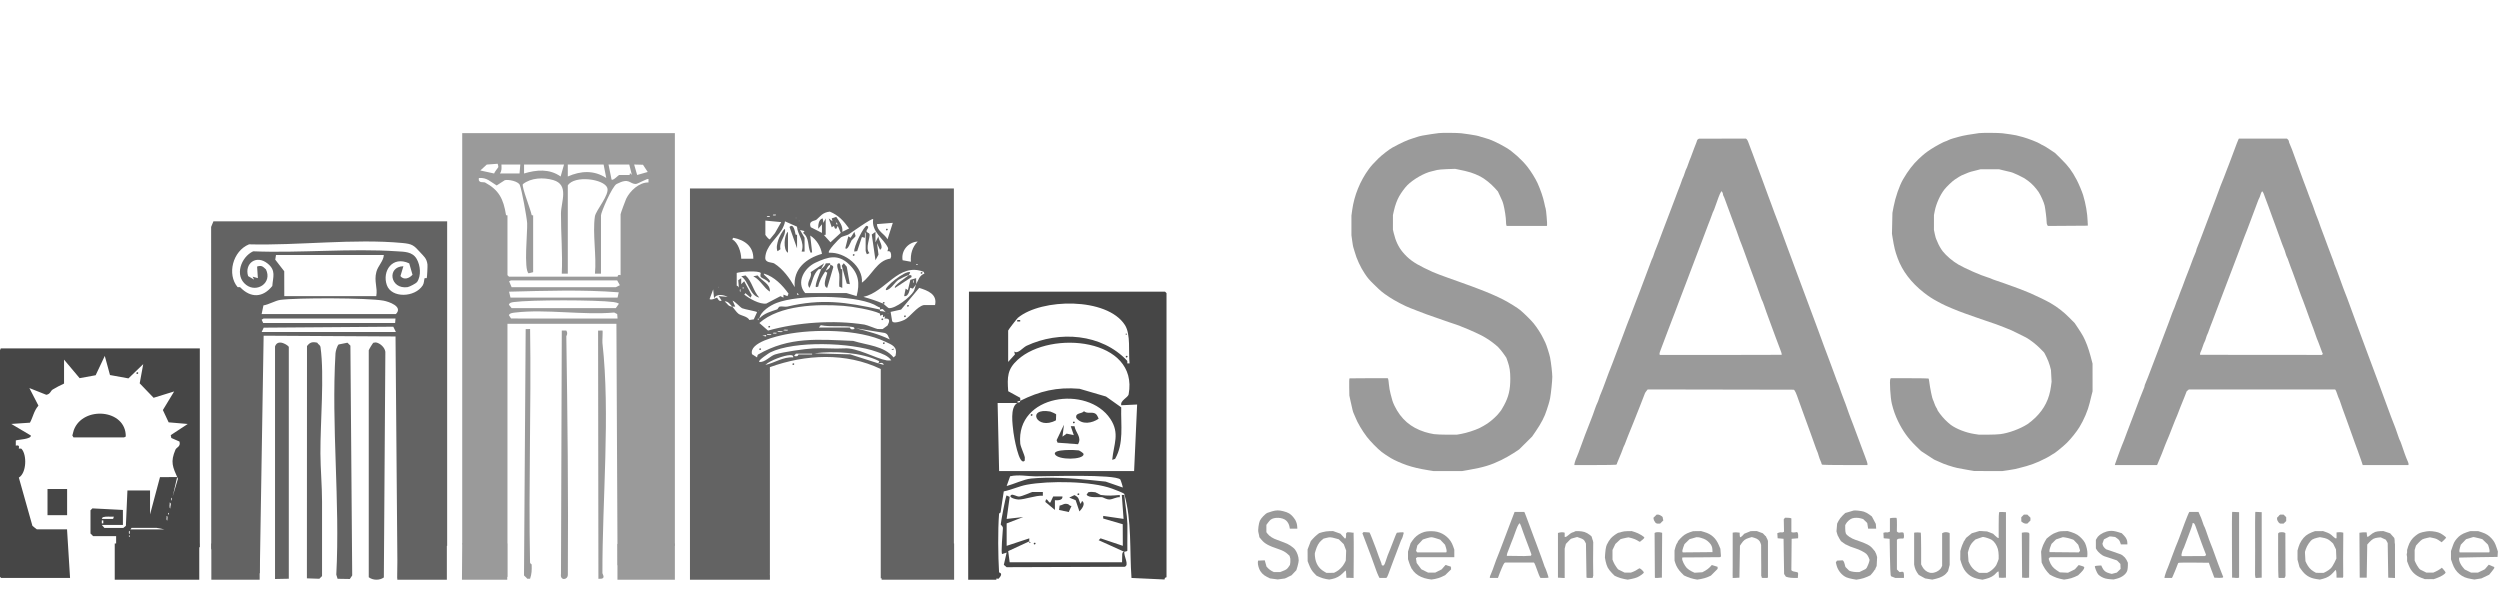 <svg width="414" height="100" viewBox="0 0 414 100" fill="none" xmlns="http://www.w3.org/2000/svg">
<path fill-rule="evenodd" clip-rule="evenodd" d="M331.044 84.827C331.079 84.793 331.35 84.776 331.646 84.79L332.185 84.816V95.663H331.937C331.83 95.685 331.669 95.695 331.516 95.686L331.115 95.663H331.025L330.972 94.649H330.865C330.806 94.649 330.65 94.783 330.518 94.946C330.195 95.347 329.588 95.684 328.88 95.857L328.294 96L327.717 95.895C326.602 95.692 325.847 95.2 325.259 94.297C325.117 94.079 324.916 93.622 324.811 93.283L324.621 92.665L324.631 91.254L324.806 90.662C324.877 90.423 325.011 90.095 325.144 89.829L325.195 89.673L325.295 89.552L325.586 89.072L326.534 88.304L327.805 87.929L328.133 87.949C328.159 87.948 328.184 87.947 328.208 87.947C328.26 87.947 328.332 87.954 328.417 87.966L328.434 87.968L329.064 88.006L330.052 88.387L330.424 88.74C330.628 88.934 330.837 89.093 330.888 89.093H330.981V86.992C330.981 85.836 331.009 84.862 331.044 84.827ZM328.474 88.93C328.42 88.928 328.368 88.927 328.317 88.928C328.216 88.952 327.96 89.037 327.693 89.135L327.124 89.344L326.772 89.681C326.399 90.039 326.163 90.471 325.986 91.121L325.877 91.518L325.989 92.978L326.167 93.353C326.425 93.896 326.817 94.331 327.302 94.614L327.651 94.819C327.695 94.834 327.74 94.849 327.782 94.862L329.032 94.868C329.062 94.859 329.092 94.849 329.121 94.839L329.41 94.699C329.792 94.512 330.392 93.94 330.584 93.579C330.651 93.452 330.768 93.174 330.843 92.962L330.978 92.576L330.98 91.973C330.98 91.641 330.92 91.161 330.845 90.906C330.661 90.281 330.26 89.678 329.849 89.41C329.586 89.239 328.828 88.981 328.474 88.93Z" fill="#9A9A9A"/>
<path d="M306.95 84.545C307.12 84.479 308.204 84.594 308.646 84.725C308.89 84.798 309.291 85.008 309.536 85.191L309.982 85.524L310.635 86.756L310.695 87.55H309.36L309.343 87.418C309.333 87.345 309.3 87.133 309.269 86.946L309.216 86.627L309.177 86.571L308.542 85.956L308.181 85.849C307.729 85.715 307.113 85.712 306.718 85.842C306.369 85.957 305.878 86.383 305.694 86.73L305.568 86.968V87.541C305.568 87.857 305.615 88.217 305.673 88.342C305.824 88.67 306.564 89.164 307.25 89.394C308.479 89.807 309.192 90.102 309.561 90.349C309.86 90.549 310.161 90.86 310.389 91.183L310.499 91.307L310.52 91.384C310.619 91.549 310.695 91.712 310.737 91.86L310.851 92.266L310.827 92.72C310.828 92.736 310.829 92.75 310.829 92.762C310.829 92.803 310.824 92.862 310.816 92.933L310.813 92.998L310.774 93.73L310.582 94.122L310.539 94.31L310.462 94.34C310.345 94.533 310.191 94.751 310.065 94.896L309.749 95.262L309.197 95.522C308.893 95.666 308.367 95.831 308.028 95.889L307.412 95.995L306.782 95.884C306.436 95.822 305.987 95.702 305.785 95.616C305.02 95.292 304.352 94.479 304.133 93.607L304.016 93.139L304.204 92.841L305.137 92.787L305.255 92.885C305.321 92.938 305.423 93.184 305.483 93.43L305.571 93.796C305.591 93.837 305.61 93.877 305.629 93.915L306.196 94.477C306.235 94.499 306.273 94.521 306.312 94.542L306.606 94.629C306.807 94.688 307.182 94.737 307.44 94.737H307.909L308.924 94.243C308.944 94.224 308.965 94.205 308.985 94.185L309.112 94.059L309.272 93.724C309.392 93.474 309.515 93.142 309.547 92.987L309.604 92.706L309.457 92.325C309.376 92.116 309.2 91.845 309.066 91.722C308.762 91.444 307.894 91.002 307.307 90.826C306.677 90.638 306.107 90.406 305.676 90.167L305.567 90.127L305.495 90.061C305.426 90.018 305.362 89.976 305.303 89.933L304.866 89.615L304.598 89.185C304.525 89.068 304.447 88.918 304.38 88.772L304.289 88.608L304.288 88.558C304.262 88.489 304.24 88.426 304.226 88.373L304.121 87.991L304.229 86.711L304.464 86.248C304.593 85.994 304.897 85.599 305.138 85.369L305.576 84.951L306.218 84.766C306.572 84.664 306.901 84.565 306.95 84.545Z" fill="#9A9A9A"/>
<path d="M270.766 88.121C271.35 88.301 272.31 88.874 272.307 89.04C272.306 89.124 271.895 89.497 271.665 89.647L271.579 89.732L271.547 89.709C271.542 89.71 271.537 89.71 271.533 89.71C271.492 89.71 271.31 89.611 271.129 89.489C270.948 89.367 270.55 89.204 270.246 89.127L269.693 88.987L269.373 89.04C269.198 89.068 268.898 89.135 268.708 89.188L268.362 89.284L267.51 90.072L267.03 91.075L267.028 92.665L267.186 93.062C267.273 93.28 267.48 93.645 267.646 93.872L267.893 94.212C267.929 94.247 267.965 94.281 268.002 94.313L269.038 94.825H270.076L270.457 94.68C270.666 94.6 270.965 94.441 271.121 94.327C271.257 94.228 271.411 94.144 271.489 94.124L271.517 94.096L271.548 94.125C271.729 94.179 272.219 94.661 272.219 94.798C272.219 94.939 271.591 95.397 271.105 95.61C270.907 95.697 270.474 95.818 270.144 95.88L269.544 95.992L268.944 95.88C268.614 95.818 268.129 95.674 267.866 95.558L267.388 95.349L266.928 94.889C266.675 94.635 266.364 94.23 266.236 93.987C266.109 93.745 265.953 93.274 265.89 92.942L265.776 92.337L265.799 91.963L265.791 91.915L265.809 91.81L265.821 91.619C265.846 91.224 265.92 90.722 265.984 90.504C266.009 90.421 266.04 90.334 266.077 90.245L266.085 90.196L266.123 90.139C266.275 89.805 266.5 89.449 266.757 89.144C267.041 88.805 267.881 88.213 268.089 88.205C268.178 88.201 268.392 88.144 268.564 88.079C268.735 88.014 269.177 87.958 269.544 87.955L270.213 87.949L270.766 88.121Z" fill="#9A9A9A"/>
<path fill-rule="evenodd" clip-rule="evenodd" d="M282.291 88.122C283.414 88.453 284.153 89.126 284.633 90.256L284.897 90.877L284.994 92.155L284.896 92.215C284.894 92.216 284.89 92.217 284.883 92.219L284.881 92.266L283.051 92.279C282.637 92.285 282.178 92.29 281.697 92.293L278.595 92.312L278.568 92.498C278.527 92.785 278.969 93.686 279.335 94.06C279.517 94.246 279.88 94.499 280.143 94.622L280.621 94.847L281.906 94.766L282.373 94.514C282.63 94.376 282.983 94.106 283.159 93.914L283.477 93.565L284.435 93.864V94.207L283.321 95.325L282.819 95.55C282.543 95.674 282.036 95.823 281.692 95.88L281.067 95.984L280.5 95.875C280.188 95.815 279.692 95.659 279.397 95.528L278.862 95.29L278.434 94.855C277.946 94.36 277.607 93.814 277.427 93.238L277.304 92.841L277.303 92.118C277.302 92.093 277.302 92.069 277.302 92.044C277.302 92.023 277.302 92.001 277.303 91.979L277.302 91.159L277.44 90.635C277.515 90.348 277.636 90.049 277.707 89.971C277.779 89.893 277.837 89.788 277.837 89.738C277.837 89.585 278.547 88.84 278.96 88.559C279.174 88.413 279.581 88.219 279.864 88.129L280.378 87.965L281.697 87.947L282.291 88.122ZM281.362 88.981C281.208 88.963 281.063 88.956 280.927 88.959C280.923 88.96 280.918 88.962 280.913 88.963C280.864 88.981 280.592 89.061 280.307 89.14L279.791 89.284L278.946 90.107L278.747 90.648C278.638 90.946 278.573 91.254 278.604 91.333L278.66 91.477L283.588 91.43L283.575 91.024C283.56 90.58 283.409 90.228 283.085 89.887C282.684 89.465 282.358 89.269 281.762 89.094C281.591 89.043 281.462 89.007 281.362 88.981Z" fill="#9A9A9A"/>
<path d="M322.242 88.123C322.389 88.123 322.58 88.161 322.68 88.208L322.777 88.203L322.78 88.26L322.867 88.306V93.554L322.595 94.584L322.336 94.908C322.005 95.322 321.362 95.666 320.591 95.843L319.983 95.983L318.8 95.785L317.748 95.209L317.462 94.798C317.304 94.572 317.132 94.186 317.078 93.941L316.982 93.494V88.224L317.138 88.186C317.265 88.154 317.772 88.163 318.074 88.203C318.111 88.207 318.141 89.394 318.141 90.838V93.465L318.341 93.853C318.585 94.326 319.072 94.725 319.528 94.827L319.72 94.869H320.045L320.254 94.831C320.75 94.739 321.299 94.362 321.478 93.989L321.618 93.696V88.306L321.791 88.215C321.886 88.164 322.089 88.123 322.242 88.123Z" fill="#9A9A9A"/>
<path fill-rule="evenodd" clip-rule="evenodd" d="M343.014 88.122C343.34 88.218 343.796 88.42 344.026 88.571C344.512 88.889 345.079 89.499 345.282 89.923C345.523 90.423 345.704 91.271 345.676 91.759L345.649 92.224L345.595 92.224L345.583 92.268H339.781L339.472 92.27L339.257 92.526L339.402 92.948C339.62 93.583 339.978 94.037 340.569 94.428L341.101 94.781L342.458 94.843L343.536 94.314C343.573 94.286 343.61 94.258 343.645 94.23L344.23 93.573L344.289 93.589L344.295 93.583L344.306 93.594L344.627 93.685C344.846 93.746 345.06 93.827 345.103 93.864C345.257 93.995 345.068 94.355 344.604 94.811L344.133 95.274L343.578 95.534C343.273 95.676 342.748 95.835 342.412 95.887L341.801 95.981L341.16 95.848C340.808 95.776 340.276 95.588 339.98 95.432L339.441 95.148L339.031 94.7C338.806 94.454 338.503 94.003 338.358 93.698L338.095 93.144L338.036 91.969L338.035 91.959L338.036 91.955L338.005 91.342L338.151 90.792C338.231 90.489 338.438 90.004 338.61 89.714L338.922 89.187L339.408 88.795C339.565 88.669 339.771 88.533 339.962 88.425L340.013 88.388L340.053 88.376C340.153 88.323 340.245 88.281 340.319 88.255C340.553 88.173 340.825 88.073 340.923 88.032C341.021 87.992 341.398 87.956 341.761 87.953L342.42 87.947L343.014 88.122ZM340.48 89.328L339.758 90.037C339.745 90.057 339.733 90.076 339.72 90.095L339.543 90.563C339.439 90.838 339.366 91.145 339.381 91.246L339.407 91.43L344.243 91.477L344.445 91.236V91.108L344.174 90.256C344.153 90.223 344.13 90.19 344.106 90.156L343.436 89.448C343.398 89.419 343.362 89.392 343.326 89.368L342.908 89.228C342.65 89.141 342.254 89.043 342.029 89.011L341.618 88.952L340.48 89.328Z" fill="#9A9A9A"/>
<path fill-rule="evenodd" clip-rule="evenodd" d="M385.094 88.084C385.692 88.29 385.928 88.431 386.342 88.827C386.551 89.028 386.769 89.177 386.827 89.158L386.931 89.123L386.933 88.167L387.282 88.139C387.473 88.124 387.724 88.134 387.84 88.163L388.05 88.215L388.023 92.463L388.038 95.53L388.004 95.545L388.003 95.663H387.423C387.408 95.663 387.394 95.663 387.379 95.663L387.023 95.663H386.933L386.924 95.164C386.918 94.889 386.887 94.594 386.853 94.508L386.816 94.412L386.8 94.41C386.78 94.407 386.754 94.415 386.722 94.431L386.387 94.809C385.904 95.356 385.402 95.663 384.696 95.845L384.175 95.979L383.559 95.885C382.463 95.717 381.728 95.253 381.08 94.322L380.798 93.916L380.469 92.677V91.165L380.64 90.574C380.847 89.855 381.317 89.134 381.866 88.689C381.973 88.602 382.128 88.502 382.292 88.409C382.298 88.405 382.305 88.402 382.311 88.398C382.485 88.301 382.67 88.212 382.821 88.157L383.367 87.956L384.704 87.949L385.094 88.084ZM383.705 89.057C383.45 89.114 383.112 89.235 382.956 89.325C382.585 89.54 382.035 90.335 381.845 90.934L381.706 91.369L381.705 91.595L381.783 92.929L381.973 93.329C382.243 93.893 382.645 94.346 383.121 94.622L383.489 94.835C383.512 94.844 383.535 94.852 383.557 94.859L384.766 94.869C384.786 94.864 384.806 94.859 384.825 94.853L385.227 94.65C385.465 94.53 385.801 94.292 385.973 94.121C386.145 93.951 386.425 93.513 386.595 93.15L386.905 92.488L386.842 90.989L386.364 90.007L385.967 89.645C385.576 89.288 385.226 89.135 384.526 89.015L384.169 88.954L383.705 89.057Z" fill="#9A9A9A"/>
<path fill-rule="evenodd" clip-rule="evenodd" d="M221.974 88.378L222.728 89.194L222.819 89.139C222.869 89.108 222.91 88.912 222.91 88.702V88.321L222.999 88.248V88.211H223.044L223.137 88.135L223.606 88.158C223.763 88.166 223.913 88.186 224.015 88.211H224.16L224.158 88.498C224.18 89.035 224.189 90.429 224.179 92.029L224.154 95.715L223.347 95.68L222.999 95.697V95.665L222.954 95.663L222.928 95.068C222.914 94.74 222.877 94.472 222.846 94.472C222.816 94.473 222.607 94.666 222.382 94.903C221.902 95.408 221.268 95.757 220.601 95.882L220.121 95.972L219.598 95.888C219.311 95.843 218.84 95.701 218.552 95.573L218.029 95.341L217.669 94.973C217.26 94.556 217.007 94.135 216.734 93.422L216.545 92.929L216.535 90.989L217.069 89.6L217.407 89.219C217.593 89.01 217.903 88.714 218.097 88.562L218.45 88.286L219.008 88.123C219.315 88.034 219.835 87.957 220.164 87.954L220.762 87.947L221.974 88.378ZM221.171 89.161C220.358 88.936 220.231 88.928 219.684 89.068L219.178 89.197L218.811 89.508C218.401 89.856 218.096 90.391 217.869 91.163L217.738 91.608V91.92L217.762 92.178C217.862 93.267 218.368 94.107 219.232 94.618L219.639 94.859C219.648 94.862 219.658 94.865 219.667 94.868L220.904 94.858L221.293 94.658C221.796 94.4 222.361 93.82 222.642 93.274L222.823 92.922C222.824 92.919 222.825 92.917 222.826 92.914L222.866 92.798L222.925 91.166L222.528 90.118L221.706 89.309L221.171 89.161Z" fill="#9A9A9A"/>
<path fill-rule="evenodd" clip-rule="evenodd" d="M409.49 87.956L410.384 87.951L411.027 88.162C411.706 88.385 412.166 88.679 412.611 89.173C413.015 89.623 413.19 89.942 413.43 90.669L413.524 90.956L413.558 91.033L413.557 91.055L413.647 91.328L413.594 92.224L410.429 92.271C408.688 92.297 407.254 92.326 407.241 92.337C407.229 92.348 407.219 92.45 407.219 92.565C407.219 92.933 407.469 93.492 407.817 93.904L408.15 94.298C408.153 94.301 408.157 94.304 408.161 94.307L409.209 94.825H410.344L411.422 94.305C411.459 94.277 411.496 94.248 411.531 94.218L412.139 93.513L412.466 93.651C412.68 93.741 412.817 93.801 412.906 93.846L413.015 93.869L413.015 93.911C413.051 93.94 413.067 93.964 413.077 93.995C413.092 94.04 412.903 94.324 412.656 94.626L412.208 95.173L410.919 95.786L409.755 95.969L409.267 95.886C408.363 95.734 407.873 95.533 407.32 95.091C406.765 94.646 406.387 94.084 406.117 93.303L405.985 92.92L405.96 92.884L405.961 92.85L405.881 92.619L405.883 91.254L406.103 90.613C406.371 89.832 406.451 89.678 406.834 89.214C407.241 88.72 407.75 88.387 408.456 88.154L409.047 87.958L409.278 87.957L409.314 87.943L409.49 87.956ZM408.38 89.294L407.509 90.205L407.364 90.7C407.284 90.972 407.243 91.257 407.273 91.334L407.327 91.474H412.218L412.273 91.332C412.303 91.254 412.258 90.967 412.172 90.693L412.044 90.286C412.016 90.236 411.986 90.186 411.955 90.138L411.077 89.289L410.597 89.155C410.333 89.081 409.997 89.001 409.849 88.977L409.582 88.933L408.38 89.294Z" fill="#9A9A9A"/>
<path fill-rule="evenodd" clip-rule="evenodd" d="M236.824 87.964C236.888 87.959 236.961 87.959 237.042 87.963C237.395 87.967 237.743 88.003 238.007 88.071C238.628 88.231 239.089 88.468 239.563 88.873C240.072 89.307 240.425 89.832 240.648 90.487L240.833 91.028V92.268L234.725 92.271L234.478 92.425L234.601 93.232L235.377 94.274L236.492 94.825H237.672L238.71 94.302C238.726 94.289 238.743 94.276 238.759 94.263L239.382 93.557L239.459 93.582L239.489 93.55L239.551 93.61L240.253 93.831L240.27 93.973L240.315 94.027L240.283 94.078L240.308 94.282L239.308 95.256L238.755 95.521C238.451 95.667 237.942 95.827 237.624 95.877L237.046 95.969L236.465 95.878C236.145 95.829 235.643 95.677 235.349 95.541C234.657 95.222 234.163 94.8 233.802 94.201L233.744 94.142L233.695 94.011C233.579 93.79 233.478 93.548 233.389 93.28L233.164 92.598V91.342L233.599 89.948L233.918 89.49C234.018 89.346 234.125 89.213 234.238 89.089L234.237 89.087L234.243 89.085C234.667 88.623 235.188 88.302 235.839 88.096C236.088 88.017 236.449 87.973 236.824 87.964ZM237.122 88.968C236.977 88.949 236.579 89.027 236.238 89.14L235.638 89.337C235.628 89.343 235.618 89.349 235.607 89.354L234.712 90.321L234.512 91.177L234.505 91.24L234.702 91.474H239.501L239.555 91.335L239.564 91.224C239.557 91.097 239.517 90.896 239.455 90.702L239.299 90.214L238.525 89.395C238.506 89.382 238.487 89.369 238.468 89.357L237.941 89.184C237.635 89.083 237.266 88.986 237.122 88.968Z" fill="#9A9A9A"/>
<path d="M349.394 87.922C349.795 87.881 350.225 87.944 350.826 88.133L351.366 88.303L351.728 88.676C352.105 89.064 352.292 89.471 352.292 89.9V90.151H351.216L351.166 89.997C351.012 89.523 350.916 89.38 350.61 89.165L350.271 88.927L349.567 88.836L349.344 88.839L348.413 89.322L348.163 90.031L348.226 90.282C348.262 90.421 348.398 90.631 348.53 90.749L348.77 90.963L349.884 91.339C350.497 91.546 351.099 91.758 351.222 91.809C351.408 91.888 351.631 92.066 351.825 92.277L351.891 92.322L351.931 92.4C352.047 92.542 352.147 92.693 352.212 92.834L352.377 93.194L352.377 93.635C352.377 93.877 352.341 94.229 352.297 94.416C352.153 95.028 351.438 95.603 350.54 95.828L350.018 95.959L349.522 95.929C349.249 95.912 348.852 95.853 348.64 95.796C348.216 95.683 347.698 95.386 347.453 95.115C347.245 94.885 346.834 93.838 346.919 93.756C346.956 93.721 347.207 93.681 347.477 93.667L347.967 93.642L348.162 94.047C348.39 94.522 348.717 94.777 349.292 94.929L349.663 95.027H349.75L350.553 94.817L351.172 94.211L351.135 93.381L350.573 92.808L349.627 92.486C349.106 92.309 348.596 92.144 348.493 92.12C348.191 92.049 347.457 91.456 347.259 91.121L347.076 90.813V89.402L347.258 89.095C347.294 89.034 347.336 88.975 347.383 88.917L347.404 88.868L347.459 88.828C347.886 88.364 348.642 88.001 349.394 87.922Z" fill="#9A9A9A"/>
<path d="M210.649 84.678C211.328 84.478 211.783 84.471 212.492 84.65C212.924 84.759 213.23 84.87 213.488 85.026L213.503 85.031L213.512 85.041C213.711 85.165 213.883 85.319 214.063 85.521C214.215 85.692 214.343 85.862 214.448 86.034L214.509 86.099L214.531 86.178C214.694 86.483 214.785 86.791 214.809 87.11L214.84 87.55H213.595L213.543 87.241C213.476 86.853 213.269 86.46 212.996 86.208C212.397 85.655 210.984 85.588 210.391 86.085C210.298 86.163 210.108 86.382 209.968 86.571L209.747 86.869L209.713 86.939V88.135L209.943 88.433C210.234 88.81 210.866 89.205 211.496 89.403C211.766 89.488 212.027 89.587 212.076 89.622C212.125 89.658 212.386 89.756 212.656 89.841C213.306 90.045 214.155 90.598 214.472 91.025C214.806 91.475 215.057 92.204 215.06 92.739C215.06 92.745 215.06 92.751 215.06 92.757C215.062 92.784 215.064 92.808 215.064 92.831C215.064 92.926 215.043 93.061 215.007 93.216C214.973 93.41 214.924 93.619 214.87 93.795L214.677 94.423L213.878 95.268L212.789 95.793L211.59 95.958L210.305 95.782L209.808 95.532C209.655 95.455 209.517 95.373 209.39 95.284L209.385 95.282L209.382 95.278C209.105 95.081 208.887 94.849 208.705 94.561C208.476 94.2 208.284 93.544 208.302 93.193C208.3 93.165 208.3 93.143 208.303 93.126L208.313 93.052L208.331 92.841L209.443 92.789L209.736 93.833L209.997 94.109C210.141 94.262 210.415 94.465 210.607 94.562L210.954 94.737L211.987 94.737L212.388 94.581C213.001 94.343 213.14 94.246 213.388 93.883L213.618 93.547L213.681 93.1V92.52L213.551 92.041L213.259 91.772C212.863 91.406 212.452 91.179 211.764 90.947C210.055 90.373 209.437 90.033 208.888 89.367L208.554 88.962L208.502 88.653C208.473 88.483 208.422 88.249 208.387 88.133C208.293 87.822 208.442 86.657 208.629 86.238C208.814 85.824 209.539 85.067 209.884 84.928C210.011 84.877 210.355 84.764 210.649 84.678Z" fill="#9A9A9A"/>
<path d="M402.333 87.957C402.929 87.947 403.722 88.102 404.114 88.306C404.471 88.491 405.079 88.943 405.079 89.024C405.079 89.066 404.912 89.258 404.707 89.45L404.336 89.8L404.117 89.645C403.581 89.266 403.431 89.197 402.928 89.091L402.395 88.979L401.887 89.091C401.607 89.152 401.273 89.255 401.145 89.32C401.016 89.385 400.726 89.642 400.5 89.891L400.129 90.299L400.082 90.363L399.866 91.077L399.868 92.841L400.06 93.258C400.166 93.488 400.359 93.814 400.49 93.983L400.661 94.205C400.711 94.25 400.763 94.293 400.817 94.335L401.808 94.825H402.949L403.367 94.639C403.598 94.537 403.919 94.354 404.081 94.234L404.376 94.014L404.679 94.354C404.846 94.54 404.984 94.74 404.986 94.797L404.986 94.798L404.998 94.811L404.983 94.825C404.934 95.033 404.301 95.448 403.677 95.673L403.021 95.91L402.289 95.909L402.264 95.909L402.215 95.917L402.178 95.909L401.557 95.909L401.022 95.709C399.944 95.305 399.237 94.594 398.829 93.502L398.614 92.929V92.265L398.547 91.823L398.614 91.476V91.077L398.787 90.504C398.998 89.801 399.439 89.15 399.981 88.74C400.548 88.312 400.571 88.3 401.187 88.124C401.349 88.078 401.573 88.034 401.796 88.004C401.869 87.988 401.954 87.979 402.047 87.974C402.15 87.964 402.248 87.958 402.333 87.957Z" fill="#9A9A9A"/>
<path d="M260.769 88.024C260.85 87.893 261.88 87.939 262.386 88.097C262.65 88.179 263.025 88.38 263.218 88.544L263.569 88.841L263.733 89.4L263.78 89.49L263.781 89.563L263.84 89.764L263.816 92.818L263.843 95.356L263.795 95.445L263.793 95.663H263.677L263.653 95.707H262.867L262.84 95.663H262.723L262.634 90.019L262.474 89.701C262.305 89.367 262.157 89.263 261.546 89.055L261.171 88.928L260.234 89.191C260.176 89.222 260.12 89.257 260.065 89.293L259.324 90.056C259.318 90.067 259.311 90.079 259.304 90.09L259.112 90.847V95.716L258.938 95.707L258.934 95.717L258.342 95.679L257.997 95.663V88.255L258.319 88.177C258.497 88.133 258.747 88.124 258.877 88.156L259.112 88.215V88.917H259.258C259.338 88.917 259.579 88.757 259.794 88.562C259.874 88.489 259.965 88.417 260.057 88.355L260.09 88.323L260.127 88.309C260.254 88.228 260.374 88.169 260.452 88.154C260.6 88.124 260.742 88.066 260.769 88.024Z" fill="#9A9A9A"/>
<path d="M374.539 84.816V95.663H374.45L373.602 95.717L373.581 95.663H373.469L373.468 95.367L373.435 95.281L373.449 91.004L373.446 90.328C373.433 87.394 373.443 84.941 373.467 84.878L373.512 84.763L374.539 84.816Z" fill="#9A9A9A"/>
<path d="M377.366 88.229C377.492 88.104 378.138 88.09 378.326 88.208L378.456 88.289L378.478 95.398L378.323 95.707H378.218L378.211 95.716L378.079 95.707H377.367L377.313 95.568C377.283 95.491 377.259 93.832 377.259 91.882V88.335L377.366 88.229Z" fill="#9A9A9A"/>
<path d="M291.927 88.313L292.238 88.637C292.259 88.66 292.282 88.684 292.304 88.71L292.459 88.841L292.494 88.962C292.569 89.075 292.63 89.186 292.661 89.27L292.773 89.578V95.663L292.652 95.67L292.628 95.707H291.843L291.825 95.675C291.781 95.667 291.75 95.657 291.738 95.645C291.73 95.637 291.721 95.575 291.713 95.468L291.659 95.368L291.661 93.706C291.658 93.453 291.655 93.185 291.654 92.909L291.643 90.246L291.547 89.937C291.417 89.517 291.076 89.223 290.541 89.068L290.093 88.938L289.573 89.097C289.003 89.272 288.727 89.484 288.37 90.019L288.136 90.372L288.047 95.663L287.617 95.683C287.547 95.693 287.471 95.7 287.403 95.701L287.117 95.707L287.117 95.707L286.932 95.716V95.366L286.921 95.346L286.932 93.965V88.215L287.133 88.174C287.307 88.138 287.555 88.145 287.98 88.198L288.091 88.211V88.559C288.091 88.75 288.131 88.931 288.18 88.961C288.229 88.991 288.401 88.873 288.562 88.7L288.854 88.384L289.919 87.951L290.938 87.947L291.927 88.313Z" fill="#9A9A9A"/>
<path d="M395.805 88.316L396.496 89.092L396.549 89.424C396.555 89.465 396.562 89.638 396.569 89.901L396.608 90.122V92.457C396.621 93.772 396.626 95.111 396.613 95.557L396.608 95.716L395.97 95.685C395.907 95.687 395.849 95.686 395.806 95.682L395.69 95.672L395.493 95.663L395.404 89.931L395.1 89.381L394.252 88.986L393.794 89.024C393.543 89.044 393.196 89.138 393.024 89.232C392.852 89.325 392.554 89.576 392.363 89.79L392.016 90.177L391.927 95.663H390.768L390.721 88.227L390.812 88.214L390.812 88.211H390.833L391.056 88.18C391.241 88.154 391.512 88.14 391.659 88.15L391.927 88.167L391.954 88.542C391.969 88.748 392.023 88.917 392.074 88.917C392.125 88.917 392.347 88.76 392.566 88.569C392.654 88.493 392.762 88.413 392.873 88.34L392.911 88.303L392.955 88.287C393.096 88.2 393.235 88.127 393.338 88.091C393.543 88.019 393.933 87.958 394.206 87.954L394.701 87.947L395.805 88.316Z" fill="#9A9A9A"/>
<path d="M226.789 88.177L226.94 88.481C227.024 88.648 227.159 88.983 227.241 89.225C227.323 89.468 227.445 89.785 227.512 89.931C227.579 90.076 227.732 90.473 227.852 90.813C227.972 91.152 228.176 91.728 228.304 92.091C228.433 92.455 228.596 92.878 228.666 93.031C228.737 93.184 228.795 93.373 228.795 93.453C228.795 93.638 229.03 93.727 229.184 93.6C229.25 93.546 229.396 93.195 229.509 92.819C229.622 92.443 229.747 92.076 229.787 92.003C229.827 91.931 230.044 91.395 230.268 90.813C231.08 88.704 231.227 88.342 231.306 88.257C231.309 88.254 231.314 88.25 231.319 88.247L231.333 88.211H231.418C231.528 88.184 231.701 88.163 231.881 88.158L232.376 88.145L232.402 88.211H232.451V88.292C232.451 88.316 232.435 88.367 232.41 88.43C232.361 88.701 232.199 89.186 232.1 89.312C232.061 89.361 231.946 89.64 231.845 89.931C231.744 90.222 231.513 90.837 231.331 91.298C231.15 91.759 230.87 92.493 230.71 92.929C229.894 95.159 229.771 95.474 229.677 95.586L229.576 95.707H228.442L228.37 95.562C228.359 95.55 228.352 95.537 228.35 95.522L228.255 95.332C228.152 95.126 227.973 94.68 227.858 94.34C227.534 93.385 226.69 91.111 225.872 88.988L225.611 88.309L225.808 88.113L226.789 88.177Z" fill="#9A9A9A"/>
<path fill-rule="evenodd" clip-rule="evenodd" d="M252.501 84.927C252.547 85.011 252.666 85.319 252.766 85.61C252.866 85.901 253.154 86.675 253.405 87.329C253.656 87.984 253.883 88.599 253.91 88.696C253.936 88.793 254.011 88.992 254.075 89.137C254.139 89.283 254.334 89.799 254.507 90.284C254.68 90.769 255.024 91.701 255.271 92.356C255.517 93.011 255.721 93.586 255.722 93.635C255.723 93.683 255.788 93.842 255.865 93.987C255.998 94.238 256.433 95.499 256.436 95.641C256.436 95.677 256.141 95.707 255.779 95.707H255.121L255.026 95.593C254.973 95.531 254.763 95.005 254.558 94.425C254.353 93.845 254.146 93.321 254.097 93.26L254.008 93.15H249.248L249.106 93.26C248.992 93.347 248.459 94.582 248.115 95.553L248.061 95.707H246.718V95.57C246.718 95.495 246.776 95.321 246.848 95.184C246.92 95.047 247.076 94.662 247.194 94.329C247.717 92.856 247.888 92.389 247.969 92.224C248.016 92.127 248.15 91.79 248.268 91.474C248.385 91.159 248.688 90.365 248.941 89.71C249.194 89.056 249.524 88.183 249.674 87.77C249.825 87.358 250.118 86.584 250.326 86.051C250.534 85.517 250.729 85.011 250.759 84.927L250.814 84.772H252.418L252.501 84.927ZM251.689 86.661C251.663 86.635 251.563 86.725 251.466 86.862C251.37 86.998 251.188 87.407 251.061 87.77C250.748 88.667 250.392 89.61 250.245 89.931C250.178 90.076 250.058 90.394 249.978 90.636C249.897 90.879 249.773 91.202 249.702 91.354C249.631 91.505 249.562 91.724 249.55 91.839L249.526 92.047L252.411 92.082C252.922 92.068 253.347 92.049 253.525 92.027L253.607 91.816L253.231 90.785C253.025 90.219 252.76 89.516 252.642 89.225C252.525 88.934 252.35 88.458 252.253 88.167C251.992 87.38 251.744 86.715 251.689 86.661Z" fill="#9A9A9A"/>
<path d="M274.113 88.197C274.246 88.113 274.766 88.103 275.052 88.179L275.253 88.233L275.207 95.663H274.961C274.853 95.688 274.682 95.705 274.517 95.706L274.096 95.707L274.096 95.663H274.047L274.001 88.267L274.113 88.197Z" fill="#9A9A9A"/>
<path d="M295.986 85.742C296.197 85.742 296.433 85.766 296.51 85.796L296.651 85.849V88.104L296.792 88.158C296.87 88.187 297.082 88.188 297.265 88.159L297.596 88.106L297.696 88.226C297.751 88.291 297.79 88.523 297.781 88.741L297.766 89.137L296.696 89.225L296.649 94.407L296.741 94.517C296.791 94.577 297.029 94.652 297.268 94.684C297.418 94.704 297.559 94.74 297.648 94.779L297.677 94.781V94.793C297.714 94.812 297.738 94.831 297.745 94.849C297.767 94.909 297.775 95.057 297.761 95.178C297.747 95.299 297.733 95.468 297.729 95.553L297.721 95.707H297.085C296.735 95.707 296.29 95.66 296.096 95.602L295.742 95.498L295.448 95.054L295.358 89.225L294.378 89.137L294.323 88.299L294.57 88.206C294.705 88.155 294.899 88.134 294.999 88.159C295.099 88.184 295.238 88.169 295.307 88.127L295.433 88.05L295.391 85.995L295.496 85.87L295.497 85.83H295.529L295.603 85.742H295.986Z" fill="#9A9A9A"/>
<path d="M314.088 85.838C314.121 85.891 314.142 86.4 314.134 86.97L314.119 88.006L314.319 88.17C314.377 88.184 314.447 88.197 314.523 88.207L314.727 88.175C314.913 88.145 315.111 88.151 315.168 88.189C315.185 88.2 315.201 88.223 315.215 88.254L315.243 88.255L315.251 88.357C315.293 88.516 315.313 88.748 315.297 88.912L315.3 88.954L315.29 88.961C315.283 89.009 315.271 89.048 315.255 89.074L315.188 89.181H314.765C314.532 89.181 314.294 89.229 314.235 89.287L314.128 89.393V94.304L314.566 94.737H314.642L314.822 94.7C314.955 94.672 315.111 94.679 315.167 94.715C315.266 94.779 315.317 95.091 315.297 95.509L315.287 95.707H313.864L313.165 95.43L313.094 95.238C313.055 95.132 313.001 93.736 312.974 92.136L312.924 89.225L312.235 89.163L312.188 89.173L312.169 89.158L311.944 89.137L311.934 88.977L311.913 88.961L311.928 88.875L311.89 88.233L312.122 88.175C312.249 88.144 312.388 88.139 312.431 88.165C312.473 88.191 312.612 88.174 312.739 88.126L312.969 88.039V85.845L313.08 85.801C313.142 85.776 313.38 85.753 313.61 85.749L314.028 85.742L314.088 85.838Z" fill="#9A9A9A"/>
<path fill-rule="evenodd" clip-rule="evenodd" d="M364.251 85.191C364.35 85.421 364.468 85.689 364.513 85.786C364.559 85.883 364.677 86.217 364.776 86.528C364.874 86.839 364.989 87.136 365.031 87.189C365.102 87.278 365.271 87.74 365.81 89.314C365.927 89.653 366.063 90.01 366.113 90.107C366.2 90.274 366.529 91.155 366.872 92.136C367.128 92.871 367.497 93.854 367.843 94.729L368.171 95.558L368.092 95.637C368.083 95.646 368.061 95.654 368.029 95.661L368.028 95.663L368.017 95.663C367.905 95.686 367.688 95.697 367.447 95.692C367.317 95.695 367.185 95.69 367.076 95.678L366.692 95.663L366.464 95.046C366.338 94.706 366.209 94.369 366.178 94.296C366.146 94.223 366.045 93.946 365.954 93.679L365.789 93.194L363.432 93.169C362.136 93.156 360.994 93.164 360.895 93.188L360.715 93.231L360.595 93.521C360.529 93.681 360.377 94.069 360.258 94.384C360.138 94.7 359.958 95.126 359.858 95.332L359.782 95.49V95.535L359.755 95.545L359.677 95.707H358.444V95.59C358.444 95.447 358.834 94.304 358.962 94.07C359.013 93.976 359.114 93.721 359.185 93.502C359.256 93.284 359.484 92.669 359.691 92.136C359.898 91.602 360.164 90.897 360.281 90.569C360.399 90.241 360.537 89.904 360.587 89.82C360.638 89.735 360.774 89.389 360.89 89.049C361.286 87.892 362.295 85.248 362.452 84.958L362.552 84.772H364.072L364.251 85.191ZM363.046 86.911C363.015 87.068 362.788 87.713 362.541 88.344C362.294 88.974 361.988 89.788 361.862 90.151C361.736 90.515 361.597 90.857 361.553 90.912C361.425 91.07 361.195 91.911 361.255 92.005L361.308 92.091L365.087 92.089L365.22 92.006L365.31 91.949V91.823L365.23 91.632C365.162 91.473 364.998 91.044 364.864 90.681C364.731 90.317 364.596 89.96 364.565 89.887C364.48 89.687 363.994 88.34 363.744 87.606C363.469 86.8 363.375 86.624 363.222 86.624H363.101L363.046 86.911Z" fill="#9A9A9A"/>
<path d="M370.794 84.816V95.663H370.683L370.666 95.707H370.314C370.141 95.707 369.947 95.688 369.851 95.663H369.635L369.612 90.328C369.599 87.394 369.609 84.941 369.633 84.878L369.677 84.764L370.794 84.816Z" fill="#9A9A9A"/>
<path d="M335.015 88.186C335.332 88.127 335.727 88.143 335.901 88.211H335.976L335.976 88.257L335.976 88.258L336.065 88.364L336.019 95.663H335.93L335.628 95.692C335.461 95.707 335.231 95.697 335.115 95.668L335.095 95.663H334.86L334.813 88.224L335.015 88.186Z" fill="#9A9A9A"/>
<path d="M274.553 85.213C274.64 85.214 274.757 85.249 274.875 85.301H274.903L274.927 85.326C275.141 85.43 275.341 85.582 275.342 85.675C275.342 85.736 275.367 85.874 275.396 85.982L275.449 86.178L275.251 86.373V86.376L275.247 86.377L274.908 86.712H274.725L274.703 86.723L274.652 86.712H274.37L274.276 86.63L274.165 86.606L274.115 86.489C273.999 86.375 273.887 86.177 273.859 86.032L273.804 85.749L274.346 85.213L274.553 85.213Z" fill="#9A9A9A"/>
<path d="M336.242 85.729V86.197L335.72 86.712H335.458C335.455 86.712 335.452 86.712 335.448 86.712C335.446 86.712 335.445 86.712 335.443 86.712C335.423 86.712 335.403 86.71 335.382 86.706C335.244 86.685 335.069 86.614 334.961 86.529L334.726 86.347V85.856L334.712 85.784L334.726 85.766V85.646L335.164 85.213H335.72L336.242 85.729Z" fill="#9A9A9A"/>
<path d="M378.596 85.646V86.279L378.159 86.712L377.865 86.711C377.862 86.711 377.86 86.711 377.857 86.711C377.848 86.712 377.838 86.712 377.829 86.712H377.607L377.577 86.681C377.532 86.67 377.496 86.658 377.477 86.645C377.368 86.57 377.251 86.409 377.172 86.248L377.17 86.246V86.243C377.116 86.131 377.08 86.019 377.08 85.936V85.729L377.341 85.471L377.353 85.459L377.458 85.301H377.513L377.602 85.213H378.159L378.596 85.646Z" fill="#9A9A9A"/>
<path d="M327.726 22.045C328.273 21.976 331.046 21.993 331.605 22.069C331.924 22.112 332.506 22.191 332.898 22.244C333.659 22.347 334.047 22.431 335.038 22.712C335.933 22.966 337.484 23.573 337.831 23.806C337.994 23.916 338.211 24.031 338.312 24.063C338.413 24.095 338.906 24.393 339.407 24.726L340.317 25.332L341.277 26.278C342.537 27.519 343.104 28.276 343.903 29.789C344.231 30.409 344.786 31.727 344.962 32.302C345.395 33.72 345.671 35.321 345.715 36.667L345.723 36.916L345.749 37.159L345.732 37.173L345.738 37.373L339.14 37.419L339.028 37.269C338.967 37.186 338.916 36.918 338.916 36.673C338.915 36.24 338.727 34.695 338.598 34.066C338.491 33.545 337.933 32.288 337.58 31.775C337.102 31.078 336.463 30.399 335.89 29.979C335.275 29.527 335.013 29.372 334.28 29.028C333.386 28.608 333.203 28.539 332.675 28.423C332.405 28.364 331.924 28.25 331.605 28.17L331.025 28.025H327.994L327.37 28.186C327.026 28.274 326.585 28.386 326.389 28.435C326.193 28.485 325.781 28.641 325.474 28.782C325.168 28.924 324.889 29.039 324.855 29.039C324.821 29.039 324.631 29.145 324.432 29.275C324.233 29.405 323.91 29.613 323.714 29.738C323.319 29.99 322.325 30.942 321.959 31.42C321.274 32.313 320.627 33.761 320.403 34.904L320.264 35.609L320.259 38.078L320.408 38.78C320.491 39.166 320.589 39.523 320.627 39.574C320.665 39.624 320.77 39.864 320.86 40.106C321.018 40.53 321.422 41.242 321.706 41.599C322.334 42.389 323.348 43.249 324.32 43.816C325.424 44.46 328.069 45.62 329.153 45.934C329.398 46.005 329.678 46.108 329.774 46.162C329.871 46.217 330.232 46.353 330.577 46.465C331.264 46.689 332.751 47.212 333.149 47.37C333.287 47.425 333.419 47.47 333.442 47.47C333.516 47.47 335.55 48.263 336.197 48.544C337.376 49.056 338.873 49.788 339.586 50.202C340.714 50.856 341.744 51.657 342.692 52.616L343.569 53.503L344.132 54.345C344.442 54.807 344.814 55.405 344.959 55.672C345.415 56.514 345.86 57.701 346.199 58.978L346.525 60.213L346.53 64.798L346.382 65.371C346.301 65.687 346.15 66.302 346.047 66.738C345.757 67.965 345.09 69.536 344.342 70.751C343.869 71.52 342.981 72.63 342.281 73.327C341.692 73.914 340.152 75.16 340.016 75.16C339.985 75.16 339.835 75.253 339.683 75.366C339.399 75.578 338.528 76.037 337.668 76.427C337.068 76.7 336.323 76.97 335.599 77.184L335.596 77.188H335.585C335.297 77.273 335.012 77.349 334.741 77.412C334.235 77.53 333.793 77.644 333.76 77.664C333.726 77.685 333.217 77.772 332.629 77.857L331.56 78.013L326.924 77.998L325.854 77.815C325.265 77.715 324.503 77.575 324.16 77.504C323.372 77.343 321.788 76.814 321.262 76.537C321.041 76.421 320.761 76.296 320.639 76.26C320.518 76.223 320.317 76.127 320.193 76.045C320.07 75.964 319.552 75.625 319.043 75.293L318.117 74.688L317.251 73.844C316.009 72.632 315.108 71.379 314.33 69.781C313.878 68.852 313.552 67.94 313.29 66.871C313.049 65.885 312.877 63.006 313.044 62.746L313.116 62.633L316.22 62.633C317.928 62.633 319.348 62.656 319.376 62.684C319.405 62.712 319.455 62.961 319.488 63.237C319.606 64.236 319.981 66.061 320.098 66.209C320.137 66.258 320.239 66.516 320.326 66.782C320.413 67.049 320.559 67.373 320.65 67.501C320.741 67.63 320.816 67.772 320.816 67.818C320.816 67.98 321.556 68.954 322.095 69.5C322.397 69.807 322.829 70.193 323.056 70.359C323.978 71.035 325.583 71.659 326.924 71.862L327.726 71.984L329.153 71.982C329.938 71.981 330.881 71.941 331.248 71.894C332.648 71.715 334.487 71.041 335.735 70.25C336.069 70.038 336.675 69.538 337.081 69.139C338.555 67.691 339.366 66.061 339.638 64.005L339.743 63.211L339.64 61.271L339.455 60.565C339.353 60.177 339.1 59.528 338.893 59.122L338.544 58.439C338.517 58.402 338.49 58.366 338.462 58.33L337.847 57.705C337.179 57.027 336.219 56.282 335.505 55.887C335.297 55.772 334.706 55.477 334.191 55.23C333.676 54.983 333.192 54.748 333.115 54.707C332.962 54.625 331.152 53.911 330.528 53.687C330.311 53.609 329.605 53.368 328.958 53.152C328.312 52.935 327.449 52.638 327.041 52.49C326.633 52.343 325.898 52.082 325.408 51.912C324.211 51.495 322.106 50.613 321.485 50.269C321.386 50.215 321.126 50.075 320.905 49.958C320.037 49.5 319.398 49.085 318.587 48.451C316.508 46.828 315.021 44.874 314.249 42.752C313.819 41.569 313.677 40.991 313.406 39.321L313.308 38.712L313.386 35.256L313.586 34.198C313.876 32.665 314.54 30.748 315.146 29.701C315.955 28.3 316.814 27.181 317.751 26.306C318.561 25.549 318.935 25.251 319.79 24.686C320.487 24.226 322.042 23.395 322.207 23.395C322.253 23.395 322.441 23.315 322.626 23.217C322.811 23.119 323.172 22.985 323.427 22.918C323.683 22.852 324.173 22.715 324.516 22.614C325.034 22.462 326.544 22.194 327.726 22.045Z" fill="#9A9A9A"/>
<path d="M238.247 22.043C238.698 21.974 241.43 21.993 241.992 22.069C242.31 22.112 242.892 22.191 243.285 22.245C244.204 22.37 244.806 22.496 245.226 22.653C245.411 22.722 245.744 22.819 245.965 22.868C246.718 23.035 248.062 23.651 249.437 24.46C250.499 25.085 252.015 26.448 252.915 27.588C253.531 28.367 254.277 29.571 254.629 30.35C255.105 31.404 255.553 32.718 255.724 33.558C255.821 34.04 255.927 34.475 255.958 34.525C256.035 34.648 256.248 37.164 256.194 37.305L256.15 37.417H249.501L249.447 37.277C249.417 37.201 249.393 36.922 249.393 36.659C249.393 36.092 249.181 34.679 248.985 33.934C248.841 33.386 248.796 33.275 248.329 32.289L248.05 31.702L247.546 31.142C246.898 30.422 245.837 29.574 245.157 29.233C243.988 28.646 243.3 28.429 241.412 28.051L240.966 27.962L239.629 28.008C238.893 28.033 238.151 28.098 237.979 28.151C237.808 28.205 237.406 28.304 237.088 28.371C235.891 28.623 234.043 29.679 233.045 30.68C232.644 31.083 232.046 31.899 231.695 32.523C231.343 33.149 231.035 33.991 230.84 34.859L230.671 35.609L230.667 38.023L230.798 38.58C231.107 39.894 231.578 40.896 232.288 41.748C233.208 42.85 234.126 43.528 235.839 44.369C237.058 44.967 237.546 45.182 238.38 45.488C238.724 45.614 239.306 45.827 239.673 45.962C240.041 46.097 240.984 46.434 241.769 46.711C242.553 46.988 243.436 47.306 243.73 47.419C244.025 47.532 244.607 47.752 245.023 47.909C246.359 48.412 247.894 49.078 248.902 49.593C249.852 50.078 251.352 51.008 251.792 51.386C252.502 51.995 253.576 53.061 253.971 53.55C254.56 54.278 255.211 55.294 255.558 56.024C255.708 56.339 255.87 56.672 255.918 56.763C256.072 57.051 256.595 58.694 256.693 59.199C256.859 60.048 257.061 61.81 257.061 62.402C257.061 63.054 256.846 65.156 256.699 65.945C256.644 66.236 256.527 66.692 256.439 66.959C256.35 67.226 256.216 67.642 256.142 67.885C255.809 68.974 255.212 70.125 254.279 71.479L253.717 72.294L251.577 74.419L250.641 75.037C250.126 75.376 249.203 75.897 248.59 76.193C246.859 77.031 245.665 77.392 243.195 77.822L242.125 78.009L237.4 78.012L236.508 77.866C235.022 77.623 233.97 77.376 232.989 77.04C232.057 76.722 230.902 76.209 230.311 75.852C229.822 75.556 229.055 75.045 228.809 74.851C228.118 74.307 226.906 73.067 226.344 72.329C225.57 71.314 224.783 69.976 224.459 69.124C224.328 68.782 224.191 68.462 224.154 68.414C224.079 68.316 223.899 67.602 223.631 66.338L223.453 65.498L223.429 64.116C223.417 63.356 223.43 62.711 223.459 62.683C223.462 62.679 223.486 62.676 223.528 62.673L223.534 62.65L224.319 62.648C224.906 62.637 225.742 62.631 226.658 62.631H229.805L229.871 62.736C229.908 62.794 229.966 63.203 230.001 63.644C230.036 64.085 230.163 64.803 230.283 65.239C230.402 65.676 230.536 66.172 230.58 66.341C230.624 66.511 230.784 66.904 230.937 67.214C232.019 69.419 233.605 70.789 235.928 71.531C236.394 71.679 237.089 71.842 237.473 71.893C237.857 71.944 238.86 71.985 239.702 71.985L241.234 71.985L241.947 71.86C242.87 71.697 244.258 71.251 245.059 70.86C245.407 70.69 245.981 70.357 246.335 70.121C247.032 69.656 247.982 68.777 248.324 68.282C248.441 68.112 248.564 67.953 248.597 67.929C248.63 67.905 248.838 67.547 249.06 67.135C249.833 65.701 250.107 64.539 250.105 62.697C250.104 61.512 249.995 60.787 249.684 59.904L249.451 59.243L249.006 58.598C248.761 58.244 248.353 57.745 248.099 57.489C247.66 57.048 246.538 56.216 245.96 55.902C245.813 55.822 245.632 55.718 245.558 55.669C245.306 55.504 243.014 54.458 242.593 54.316C242.362 54.238 242.102 54.133 242.015 54.083C241.929 54.032 241.557 53.89 241.189 53.767C240.821 53.644 240.24 53.449 239.896 53.334C239.236 53.114 237.549 52.523 236.285 52.071C235.868 51.921 235.166 51.654 234.725 51.477C234.283 51.3 233.762 51.097 233.565 51.026C232.735 50.724 230.954 49.794 230.065 49.198C228.895 48.414 228.724 48.273 227.588 47.161C226.683 46.275 226.55 46.12 226.003 45.309C225.304 44.274 224.641 42.839 224.336 41.7C224.233 41.315 224.128 40.967 224.102 40.926C224.076 40.885 223.997 40.426 223.927 39.906L223.798 38.96V35.697L223.925 34.771C224.258 32.361 225.234 29.961 226.689 27.981C227.062 27.473 227.443 27.05 228.26 26.238C228.79 25.711 230.074 24.716 230.578 24.442C232.074 23.629 233.098 23.165 233.967 22.909C234.236 22.829 234.547 22.728 234.658 22.685C235.014 22.544 235.949 22.356 236.998 22.215C237.562 22.139 238.124 22.061 238.247 22.043Z" fill="#9A9A9A"/>
<path fill-rule="evenodd" clip-rule="evenodd" d="M289.26 23.065C289.333 23.125 289.445 23.334 289.51 23.528C289.575 23.722 289.782 24.277 289.971 24.762C290.024 24.898 290.097 25.092 290.184 25.323C290.193 25.337 290.201 25.359 290.208 25.385C290.43 25.976 290.731 26.787 290.989 27.496C291.361 28.515 291.703 29.427 291.749 29.524C291.796 29.621 292.036 30.276 292.282 30.979C292.529 31.683 292.769 32.337 292.815 32.434C292.862 32.531 293.085 33.127 293.311 33.757C293.72 34.897 293.976 35.581 294.5 36.934C294.651 37.323 294.975 38.196 295.22 38.874C295.465 39.552 295.829 40.543 296.029 41.077C296.23 41.61 296.488 42.304 296.604 42.62C296.719 42.935 296.954 43.57 297.125 44.031C297.297 44.492 297.576 45.245 297.746 45.706C297.916 46.167 298.426 47.536 298.88 48.749C299.334 49.961 299.836 51.31 299.997 51.747C300.157 52.183 300.416 52.878 300.572 53.29C300.728 53.702 300.971 54.357 301.111 54.745C301.252 55.133 301.485 55.768 301.629 56.156C301.774 56.544 301.998 57.159 302.128 57.523C302.258 57.887 302.402 58.264 302.447 58.361C302.493 58.458 302.715 59.053 302.942 59.684C303.168 60.314 303.485 61.167 303.646 61.58C303.808 61.992 304.011 62.547 304.097 62.814C304.183 63.081 304.284 63.339 304.321 63.387C304.357 63.436 304.416 63.575 304.452 63.696C304.559 64.059 305.3 66.107 305.393 66.297C305.479 66.473 305.758 67.245 306.158 68.414C306.274 68.753 306.408 69.111 306.455 69.207C306.503 69.305 306.686 69.781 306.863 70.266C307.039 70.751 307.321 71.505 307.488 71.941C307.656 72.378 307.996 73.29 308.243 73.969C308.491 74.648 308.752 75.343 308.822 75.513C309.086 76.146 309.307 76.863 309.261 76.936L309.213 77.012H305.57C303.566 77.012 301.863 76.988 301.786 76.958C301.708 76.929 301.645 76.848 301.645 76.778C301.645 76.709 301.571 76.505 301.481 76.325C301.39 76.145 301.246 75.74 301.159 75.425C301.072 75.109 300.971 74.812 300.933 74.763C300.895 74.715 300.695 74.179 300.487 73.573C300.279 72.966 300.017 72.232 299.904 71.941C299.791 71.65 299.51 70.876 299.28 70.222C299.05 69.567 298.711 68.634 298.525 68.149C298.34 67.664 298.041 66.836 297.862 66.308C297.449 65.089 297.229 64.613 297.048 64.544C297.038 64.54 296.936 64.537 296.753 64.533L273.022 64.49H272.853L272.625 64.784C272.5 64.947 272.398 65.106 272.398 65.139C272.398 65.173 272.053 66.062 271.631 67.115C271.21 68.169 270.726 69.388 270.557 69.825C270.245 70.627 270.172 70.809 269.61 72.162C269.439 72.574 269.248 73.07 269.185 73.264C269.123 73.458 269.022 73.696 268.961 73.793C268.901 73.89 268.781 74.188 268.696 74.454C268.61 74.721 268.512 74.979 268.477 75.028C268.443 75.076 268.319 75.374 268.203 75.689C268.087 76.004 267.941 76.362 267.877 76.483C267.814 76.604 267.762 76.749 267.762 76.804C267.761 76.86 267.698 76.929 267.62 76.958C267.542 76.988 265.957 77.012 264.098 77.012H260.717L260.718 76.902C260.719 76.728 260.957 75.998 261.102 75.72C261.174 75.582 261.314 75.231 261.413 74.94C261.745 73.961 263.284 69.892 263.481 69.472C263.566 69.293 263.903 68.368 264.204 67.488C264.296 67.221 264.427 66.904 264.496 66.782C264.565 66.661 264.704 66.297 264.804 65.974C264.905 65.65 265.029 65.312 265.081 65.224C265.133 65.135 265.298 64.725 265.448 64.313C265.597 63.901 265.84 63.246 265.987 62.858C266.134 62.47 266.332 61.934 266.428 61.668C266.524 61.401 266.642 61.103 266.691 61.006C266.741 60.909 266.918 60.453 267.085 59.992C267.253 59.532 267.537 58.778 267.716 58.317C267.896 57.856 268.137 57.221 268.252 56.906C268.367 56.59 268.608 55.956 268.788 55.495C268.968 55.034 269.212 54.379 269.329 54.04C269.447 53.7 269.583 53.343 269.632 53.246C269.682 53.149 269.825 52.792 269.951 52.452C270.077 52.113 270.302 51.518 270.451 51.13C270.599 50.742 270.833 50.127 270.97 49.763C271.108 49.399 271.308 48.883 271.414 48.616C271.521 48.35 271.642 48.032 271.682 47.911C271.722 47.789 272.065 46.877 272.445 45.883C272.825 44.888 273.233 43.797 273.353 43.459C273.473 43.12 273.604 42.802 273.644 42.753C273.684 42.704 273.799 42.399 273.899 42.075C274 41.752 274.124 41.414 274.174 41.326C274.225 41.237 274.41 40.768 274.586 40.283C274.762 39.798 275.08 38.945 275.294 38.387C276.152 36.144 276.437 35.396 276.739 34.595C276.912 34.134 277.168 33.46 277.307 33.096C277.446 32.732 277.684 32.097 277.836 31.685C277.987 31.273 278.166 30.816 278.233 30.671C278.3 30.525 278.407 30.228 278.47 30.009C278.533 29.791 278.634 29.533 278.694 29.436C278.753 29.339 278.887 28.985 278.99 28.649C279.094 28.314 279.217 27.992 279.265 27.936C279.312 27.879 279.432 27.578 279.531 27.267C279.63 26.957 279.75 26.623 279.799 26.526C279.882 26.36 279.958 26.162 280.555 24.542C280.69 24.178 280.855 23.756 280.923 23.603C280.991 23.45 281.047 23.283 281.047 23.232C281.047 23.181 281.117 23.099 281.203 23.05L281.359 22.96L289.127 22.955L289.26 23.065ZM284.943 31.868C284.799 32.087 284.42 33.069 284.029 34.234C283.909 34.593 283.776 34.93 283.734 34.983C283.691 35.036 283.586 35.298 283.5 35.565C283.414 35.832 283.29 36.169 283.224 36.315C283.158 36.46 282.988 36.897 282.846 37.285C282.703 37.673 282.479 38.268 282.347 38.607C282.214 38.947 281.974 39.582 281.813 40.018C281.652 40.455 281.168 41.725 280.738 42.84C280.308 43.956 279.923 44.968 279.883 45.089C279.842 45.21 279.663 45.686 279.485 46.147C279.089 47.169 278.723 48.129 278.383 49.035C278.242 49.411 278.006 50.036 277.858 50.424C277.711 50.812 277.501 51.368 277.393 51.659C277.286 51.95 277.064 52.525 276.901 52.937C276.738 53.35 276.435 54.143 276.227 54.701C276.019 55.259 275.809 55.815 275.76 55.936C275.712 56.057 275.563 56.454 275.429 56.818C275.296 57.181 275.101 57.697 274.996 57.963C274.787 58.493 274.758 58.727 274.894 58.772C274.943 58.788 279.498 58.791 285.015 58.779L295.046 58.756V58.618C295.046 58.541 294.949 58.234 294.829 57.935C294.71 57.636 294.364 56.716 294.061 55.892C293.757 55.067 293.37 54.016 293.199 53.555C292.644 52.06 292.282 51.053 292.09 50.468C291.986 50.153 291.868 49.853 291.827 49.801C291.786 49.749 291.674 49.471 291.578 49.184C291.309 48.377 290.527 46.236 289.698 44.031C289.313 43.005 288.914 41.903 288.661 41.165C288.545 40.825 288.409 40.468 288.36 40.371C288.274 40.204 288.07 39.644 287.588 38.255C287.47 37.915 287.336 37.558 287.29 37.461C287.244 37.364 287.001 36.709 286.75 36.006C286.499 35.303 286.221 34.549 286.131 34.33C286.042 34.112 285.86 33.616 285.727 33.228C285.594 32.84 285.45 32.485 285.406 32.439C285.363 32.393 285.327 32.271 285.327 32.169C285.327 32.067 285.272 31.909 285.206 31.819L285.084 31.654L284.943 31.868Z" fill="#9A9A9A"/>
<path fill-rule="evenodd" clip-rule="evenodd" d="M378.879 23.101C378.969 23.181 379.042 23.322 379.042 23.414C379.042 23.506 379.107 23.705 379.187 23.858C379.267 24.01 379.433 24.415 379.556 24.757C379.853 25.581 380.287 26.773 380.666 27.805C380.835 28.265 381.163 29.158 381.393 29.789C381.624 30.419 381.909 31.173 382.025 31.464C382.142 31.755 382.287 32.152 382.347 32.346C382.406 32.54 382.528 32.858 382.617 33.052C382.706 33.246 382.883 33.702 383.01 34.066C383.138 34.43 383.346 35.025 383.473 35.389C383.6 35.752 383.733 36.09 383.769 36.138C383.804 36.187 383.903 36.445 383.988 36.711C384.134 37.17 384.344 37.743 384.925 39.269C385.063 39.633 385.326 40.347 385.51 40.856C385.693 41.365 385.998 42.173 386.187 42.651C386.377 43.129 386.532 43.56 386.532 43.608C386.532 43.656 386.592 43.821 386.665 43.973C386.737 44.126 386.895 44.529 387.015 44.868C387.136 45.208 387.36 45.823 387.514 46.235C387.668 46.648 387.905 47.303 388.04 47.691C388.176 48.08 388.329 48.477 388.38 48.573C388.431 48.67 388.563 49.007 388.673 49.322C389.021 50.315 389.675 52.098 390.323 53.819C390.73 54.9 390.828 55.165 391.484 56.95C391.662 57.435 391.92 58.129 392.057 58.493C392.306 59.154 392.775 60.411 393.176 61.491C393.293 61.807 393.655 62.779 393.979 63.652C394.304 64.525 394.684 65.557 394.825 65.945C394.965 66.333 395.207 66.987 395.361 67.4C395.516 67.812 395.78 68.526 395.947 68.987C396.114 69.448 396.291 69.904 396.339 70.001C396.45 70.224 396.912 71.497 397.155 72.25C397.257 72.565 397.374 72.864 397.415 72.914C397.456 72.965 397.59 73.302 397.713 73.664C398.115 74.845 398.397 75.642 398.479 75.821C398.779 76.487 398.892 76.806 398.86 76.902L398.822 77.012H391.266L391.042 76.329C390.918 75.953 390.633 75.149 390.407 74.543C390.182 73.936 389.956 73.321 389.905 73.176C389.854 73.03 389.692 72.574 389.544 72.162C389.396 71.749 389.126 70.996 388.944 70.486C388.761 69.977 388.561 69.421 388.499 69.252C387.95 67.761 387.745 67.188 387.588 66.694C387.487 66.379 387.374 66.081 387.337 66.033C387.3 65.984 387.178 65.667 387.067 65.327C386.956 64.988 386.826 64.661 386.778 64.601L386.691 64.492L362.477 64.49L362.114 64.798L361.703 65.856C361.478 66.439 361.196 67.133 361.077 67.4C360.959 67.666 360.814 68.043 360.756 68.237C360.697 68.431 360.59 68.706 360.517 68.849C360.445 68.99 360.293 69.348 360.18 69.642C360.068 69.937 359.848 70.495 359.691 70.883C359.535 71.271 359.309 71.847 359.19 72.162C359.07 72.477 358.874 72.944 358.753 73.2C358.632 73.456 358.534 73.7 358.534 73.741C358.534 73.825 357.514 76.352 357.291 76.831L357.271 76.924L357.241 76.924L357.186 77.012H350.22L350.268 76.814C350.294 76.704 350.461 76.238 350.64 75.777C350.818 75.317 351.043 74.701 351.139 74.41C351.236 74.119 351.359 73.805 351.413 73.711C351.467 73.618 351.604 73.28 351.718 72.962C351.832 72.643 352.062 72.025 352.229 71.588C352.927 69.769 353.384 68.572 353.489 68.282C353.988 66.915 354.83 64.732 354.972 64.436C355.067 64.237 355.145 64.006 355.145 63.923C355.145 63.84 355.191 63.688 355.248 63.583C355.304 63.479 355.508 62.976 355.701 62.465C356.56 60.193 357.045 58.922 357.417 57.964C357.597 57.503 357.837 56.868 357.952 56.553C358.067 56.238 358.33 55.543 358.537 55.01C359.007 53.799 359.486 52.513 359.702 51.879C359.793 51.612 359.911 51.321 359.965 51.231C360.019 51.141 360.165 50.764 360.29 50.393C360.414 50.022 360.547 49.679 360.583 49.63C360.62 49.582 360.72 49.324 360.806 49.057C360.892 48.791 361.017 48.453 361.084 48.308C361.2 48.054 361.567 47.085 361.936 46.059C362.031 45.792 362.164 45.455 362.23 45.309C362.297 45.164 362.473 44.708 362.623 44.295C363.079 43.041 363.343 42.358 363.529 41.955C363.626 41.744 363.705 41.513 363.705 41.441C363.705 41.37 363.789 41.12 363.892 40.886C363.995 40.651 364.19 40.162 364.325 39.798C364.461 39.434 364.702 38.799 364.861 38.387C365.193 37.524 365.574 36.514 365.927 35.565C366.062 35.201 366.5 34.047 366.9 33.001C367.301 31.954 367.629 31.067 367.629 31.03C367.629 30.992 367.686 30.837 367.757 30.684C367.899 30.376 368.583 28.626 368.831 27.937C368.918 27.695 369.042 27.377 369.106 27.232C369.171 27.086 369.321 26.689 369.441 26.35C369.641 25.782 369.772 25.433 370.424 23.724C370.55 23.396 370.677 23.088 370.706 23.041L370.76 22.955H378.716L378.879 23.101ZM374.525 31.791C374.476 31.854 374.385 32.084 374.323 32.302C374.26 32.52 374.176 32.739 374.136 32.788C374.095 32.837 373.963 33.155 373.841 33.494C373.607 34.148 373.319 34.916 372.717 36.491C372.514 37.024 372.244 37.739 372.118 38.078C371.993 38.418 371.836 38.815 371.769 38.96C371.703 39.106 371.552 39.502 371.432 39.842C371.313 40.181 371.086 40.797 370.927 41.209C370.6 42.058 370.24 43.007 369.864 44.008C369.551 44.841 369.175 45.827 368.744 46.941C368.444 47.719 368.166 48.45 367.538 50.115C367.401 50.479 367.16 51.114 367.001 51.526C366.843 51.939 366.597 52.593 366.455 52.981C366.312 53.37 366.142 53.806 366.076 53.952C366.01 54.097 365.886 54.434 365.801 54.701C365.716 54.968 365.598 55.266 365.539 55.362C365.479 55.459 365.378 55.737 365.314 55.98C365.25 56.222 365.141 56.511 365.072 56.622C365.003 56.732 364.867 57.076 364.771 57.385C364.674 57.695 364.535 58.061 364.463 58.199C364.39 58.336 364.33 58.518 364.33 58.603L364.329 58.758L364.486 58.757C364.571 58.756 369.11 58.76 374.571 58.765L384.5 58.774L384.666 58.61L384.498 58.221C384.406 58.007 384.239 57.554 384.127 57.214C384.014 56.875 383.893 56.557 383.858 56.509C383.797 56.427 383.699 56.157 383.101 54.437C382.975 54.073 382.832 53.696 382.784 53.599C382.736 53.502 382.58 53.085 382.437 52.673C382.295 52.261 382.051 51.586 381.897 51.174C381.742 50.761 381.522 50.166 381.409 49.85C381.295 49.534 381.133 49.118 381.049 48.924C380.965 48.731 380.842 48.394 380.776 48.175C380.71 47.957 380.472 47.283 380.246 46.676C380.021 46.07 379.754 45.336 379.654 45.045C379.553 44.754 379.401 44.357 379.316 44.163C379.231 43.969 379.088 43.572 378.998 43.281C378.909 42.99 378.784 42.673 378.721 42.576C378.657 42.479 378.546 42.174 378.474 41.899C378.401 41.623 378.294 41.309 378.235 41.2C378.176 41.092 378.037 40.742 377.925 40.422C377.814 40.103 377.554 39.386 377.349 38.828C377.144 38.27 376.883 37.556 376.771 37.24C376.658 36.925 376.417 36.27 376.235 35.785C376.054 35.3 375.788 34.566 375.645 34.154C375.501 33.742 375.329 33.285 375.262 33.14C375.195 32.994 375.07 32.657 374.985 32.39C374.9 32.124 374.781 31.854 374.722 31.791L374.613 31.676L374.525 31.791Z" fill="#9A9A9A"/>
<path d="M165 96H160.334V90.083L165 90V96Z" fill="#464646"/>
<path d="M192.925 48.293L193.175 48.541V95.59C193.175 95.615 192.83 95.595 192.86 95.964L187.374 95.709C187.039 91.091 187.458 86.284 186.177 81.79C186.02 81.607 184.536 81.055 184.179 80.923C180.725 79.648 173.68 79.591 170.044 80.269C168.733 80.515 167.529 81.114 166.223 81.374L165.696 84.853C165.686 84.942 165.459 84.913 165.444 85.123C165.231 87.817 165.284 92.057 165.444 94.781C165.449 94.85 166.268 94.867 165.361 95.841L163.893 95.717L161.895 90.64L160.334 90.083L160.459 48.298H192.925V48.293ZM166.952 54.731V59.932L168.076 58.694L167.951 58.201C168.535 58.708 169.377 57.552 170.001 57.26C175.408 54.736 182.434 55.246 186.642 59.724C186.722 59.808 186.674 60.055 186.682 60.182H187.056C186.842 58.307 187.281 55.38 186.287 53.825C183.323 49.197 172.454 49.39 168.553 52.636C168.418 52.75 166.977 54.603 166.955 54.731H166.952ZM168.95 66.37C172.202 64.763 174.984 64.07 178.76 64.379L183.153 65.664L185.675 67.455C185.59 70.429 186.147 73.403 184.656 75.995L184.184 76.151C184.424 73.554 185.488 71.783 183.862 69.352C180.099 63.718 168.218 65.328 168.955 73.462C169 73.95 169.674 75.401 169.707 75.713C169.727 75.896 169.687 76.092 169.697 76.275C168.728 77.365 167.864 71.959 167.829 71.627C167.676 70.253 167.232 67.469 168.448 66.741H165.206L165.454 78.009H187.808L188.308 66.987L185.685 67.11C185.451 66.338 186.802 65.852 186.904 65.293C188.607 56.064 174.032 54.58 168.543 59.568C166.792 61.157 166.792 62.438 166.96 64.788L168.945 65.877C168.96 65.897 168.968 66.34 168.95 66.368C168.92 66.419 168.431 66.38 168.451 66.613C169.022 66.774 168.92 66.382 168.95 66.368V66.37ZM185.525 79.405C184.616 78.492 173.48 78.878 171.505 78.883C170.161 78.883 168.743 78.546 167.277 78.87L166.702 80.487C167.881 80.173 169.574 79.361 170.753 79.244C173.738 78.947 177.689 79.2 180.528 79.492C181.387 79.581 182.236 79.66 183.095 79.752L185.932 80.735C185.975 80.681 185.583 79.467 185.525 79.408V79.405Z" fill="#464646"/>
<path d="M186.182 91.381C186.095 92.156 187.059 93.602 186.24 93.859L166.695 93.926L166.233 93.535L166.7 91.507L165.953 91.752C165.728 91.606 166.058 88.062 166.083 87.473C166.098 87.117 165.721 86.956 165.723 86.842C165.726 86.549 166.523 82.226 166.687 82.043L167.204 82.28L166.702 85.933L169.45 85.621L166.702 86.676V90.39L170.449 89.152C170.481 89.286 170.406 89.561 170.449 89.647L170.698 89.895C170.311 89.967 170.506 89.769 170.449 89.647L166.957 91.262L167.202 93.114H185.81L185.843 91.715C185.967 91.22 186.147 91.42 186.185 91.378L181.939 89.459L182.254 89.147L185.937 90.388L185.925 86.812L182.686 85.866L182.691 85.435L186.062 85.928L185.77 81.963L186.187 81.968C186.34 83.64 186.619 85.098 186.697 86.743C186.707 86.958 186.697 88.025 186.697 88.34C186.699 89.283 186.672 90.229 186.692 91.17C186.637 91.361 186.245 91.314 186.187 91.378L186.182 91.381Z" fill="#464646"/>
<path d="M172.696 81.475V82.094C171.505 82.01 169.709 82.733 168.64 82.721C168.316 82.719 166.89 82.406 167.452 81.971C167.714 81.768 168.353 82.248 168.765 82.228C169.277 82.204 170.826 81.475 170.948 81.475H172.696Z" fill="#464646"/>
<path d="M181.4 81.518C181.447 81.525 182.229 81.956 182.279 81.963C183.475 82.139 184.257 82.067 185.436 81.971V82.34C184.864 82.288 184.279 82.689 183.752 82.711C183.225 82.733 182.676 82.352 182.506 82.332C181.939 82.265 180.243 82.518 179.941 81.904L180.226 81.518C180.613 81.424 181.013 81.451 181.4 81.518Z" fill="#464646"/>
<path d="M175.943 82.218C176.013 82.885 175.121 82.867 174.694 82.835V84.445L173.108 83.122C173.261 82.025 173.67 83.437 173.945 83.206L174.409 82.213L175.948 82.218H175.943Z" fill="#464646"/>
<path d="M176.902 83.501C176.939 83.513 177.242 83.863 177.449 83.773L176.984 84.794L175.376 84.447L175.473 83.726C176.053 83.627 176.193 83.283 176.902 83.499V83.501Z" fill="#464646"/>
<path d="M177.928 81.988C178.797 82.434 178.55 82.681 178.945 83.454L179.192 82.961C179.836 83.422 179.15 84.269 178.752 84.692L178.128 82.837L177.069 82.402L177.926 81.988H177.928Z" fill="#464646"/>
<path d="M171.447 89.895C171.642 90.125 171.115 90.326 171.198 89.957C171.223 89.843 171.435 89.88 171.447 89.895Z" fill="#464646"/>
<path d="M178.69 81.723C178.885 81.953 178.358 82.154 178.44 81.785C178.465 81.671 178.677 81.708 178.69 81.723Z" fill="#464646"/>
<path d="M176.193 70.332L175.945 72.311L176.632 71.808L177.818 72.063L177.319 70.58H177.941C178.103 71.644 179.207 72.397 178.518 73.564L175.131 73.306L174.976 72.89L176.193 70.335V70.332Z" fill="#464646"/>
<path d="M178.648 74.586C178.697 74.596 179.477 75.015 179.442 75.223C179.424 76.169 175.184 76.223 174.697 75.218C174.32 74.331 178.21 74.507 178.648 74.586Z" fill="#464646"/>
<path d="M173.907 68.145C173.962 68.155 174.851 68.505 174.901 68.633L174.866 69.602C171.675 71.345 169.897 67.455 173.907 68.145Z" fill="#464646"/>
<path d="M181.147 68.396C181.619 68.524 181.749 68.908 181.937 69.339C180.855 70.092 179.169 70.401 178.24 69.22C178.016 68.304 179.147 68.569 179.504 68.099C180.034 68.524 180.598 68.247 181.147 68.396Z" fill="#464646"/>
<path d="M170.948 68.599C171.143 68.829 170.616 69.029 170.698 68.661C170.723 68.547 170.936 68.584 170.948 68.599Z" fill="#464646"/>
<path d="M177.941 69.837C178.136 70.067 177.609 70.268 177.691 69.899C177.716 69.785 177.928 69.822 177.941 69.837Z" fill="#464646"/>
<path d="M168.948 52.998H168.451V53.243H168.948V52.998Z" fill="#464646"/>
<path d="M186.682 58.941C186.877 59.171 186.35 59.372 186.432 59.003C186.457 58.889 186.669 58.926 186.682 58.941Z" fill="#464646"/>
<path d="M186.557 55.227H186.434V55.472H186.557V55.227Z" fill="#464646"/>
<path d="M12.175 72.437L11.98 72.125C12.075 71.848 12.12 71.504 12.217 71.239C13.693 67.173 20.888 67.727 20.828 72.291L20.539 72.437H12.172H12.175Z" fill="#464646"/>
<path d="M11.114 80.981H7.867V85.314H11.114V80.981Z" fill="#464646"/>
<path d="M22.851 61.665C23.046 61.896 22.519 62.096 22.602 61.727C22.627 61.613 22.839 61.65 22.851 61.665Z" fill="#464646"/>
<path d="M33.091 90.638C29.4 89.69 24.759 90.715 21.54 92.622L21.103 91.133V92.867C21.103 92.958 19.675 93.585 19.542 93.86L19.23 93.548V88.781H15.422L14.985 88.347V84.509L15.302 84.187L20.354 84.447V86.924H16.858L17.29 87.426H20.416L20.846 87.077L21.101 81.226H24.847V85.188L26.495 79.014L29.337 79.002L28.595 82.216L29.467 79.292C28.585 77.298 28.181 76.523 29.06 74.455C29.222 74.074 29.964 73.97 29.719 73.118L28.371 72.529L28.273 72.058L31.088 70.209L27.926 69.939L26.972 67.903L28.84 64.823L25.436 65.873L23.134 63.48L23.718 60.301L21.27 62.661L18.214 62.106L17.352 58.939L15.839 62.141L13.186 62.624L10.607 59.556V63.518C9.972 63.815 9.305 64.147 8.708 64.516C8.369 64.726 8.351 65.266 7.667 65.377L4.862 64.26L6.363 67.17C5.587 68.074 5.474 69.064 4.96 69.996L1.866 70.204L5.112 72.123C5.182 72.739 3.064 72.784 2.62 72.933L2.612 73.794C3.401 73.609 3.077 74.252 3.109 74.287C3.134 74.314 3.481 74.233 3.569 74.332C4.475 75.32 4.408 78.323 3.119 79.089L5.367 87.072C5.492 87.159 6.059 87.662 6.106 87.662H11.101L11.601 95.71H0.187L0 95.524V58.008L0.125 57.698H33.091V90.638ZM28.468 82.838C28.483 82.815 28.48 82.484 28.468 82.469C28.306 82.248 28.321 83.061 28.468 82.838ZM28.218 84.2C28.118 83.873 28.493 83.348 28.096 83.209C28.163 83.454 27.936 84.088 28.218 84.2ZM27.969 85.19V84.945H27.846V85.19H27.969ZM27.719 86.181C27.666 85.993 27.861 85.453 27.596 85.44C27.649 85.629 27.454 86.168 27.719 86.181ZM16.858 85.933H18.731L18.855 85.564C18.244 85.591 17.609 85.475 17.012 85.653L16.858 85.936V85.933ZM17.107 86.181H16.86V86.674H17.107V86.181ZM27.222 87.666L25.916 87.411L21.788 87.419L21.603 87.666H27.222ZM21.475 88.409C21.45 88.226 21.583 87.879 21.353 87.917C21.378 88.1 21.245 88.447 21.475 88.409ZM21.475 88.905V88.659H21.353V88.905H21.475Z" fill="#464646"/>
<path d="M19 90.001H33V96.001H19V90.001Z" fill="#464646"/>
<path d="M74.049 36.653V90.387L67.341 90.676L65.805 96V93.026L65.5 55.718L43.658 55.592L43.019 94.975C41.033 93.532 39.175 92.605 36.87 91.664C35.146 91.009 34.982 91.134 34.982 90.733L34.962 37.58L35.342 36.656H74.052L74.049 36.653ZM69.606 41.806C68.522 40.613 68.292 40.395 66.624 40.239C58.665 39.491 49.29 40.677 41.24 40.462C38.528 41.574 37.567 45.427 39.342 47.542C39.382 47.591 39.712 47.505 39.794 47.589C41.545 49.396 43.533 49.305 45.094 47.361C45.204 45.85 45.741 44.798 44.327 43.649C42.427 42.104 40.444 43.661 41.088 45.722L42.08 46.308L41.83 45.816L42.704 46.061L42.574 44.139C43.348 43.882 43.548 44.166 44.04 44.61C45.131 46.836 42.547 48.54 40.763 47.178C38.783 45.662 39.909 42.557 41.925 41.616C49.547 41.935 58.14 41.096 65.735 41.616C66.944 41.698 68.295 41.646 69.007 42.889C69.616 43.953 69.793 45.665 69.057 46.717C68.919 46.913 67.805 47.507 67.491 47.551C64.591 47.95 64.014 44.161 66.802 44.085L66.312 45.722C66.871 46.43 67.803 46.093 68.31 45.494L67.768 43.614C64.961 42.304 63.253 44.917 64.059 47.21C64.831 49.404 68.692 49.297 70.006 47.257C70.24 46.89 70.213 46.363 70.313 46.071C70.325 46.031 70.668 46.081 70.672 46.063C70.732 45.84 70.82 44.03 70.787 43.783C70.655 42.767 70.18 42.445 69.601 41.806H69.606ZM63.56 42.225H45.703L45.581 42.998L47.069 44.919L47.077 49.035H62.311C62.563 47.581 61.911 46.63 62.326 45.026C62.588 44.01 63.527 43.225 63.56 42.225ZM65.558 52.006C66.806 50.771 64.397 49.949 63.49 49.785C60.875 49.31 49.122 49.29 46.4 49.666C45.616 49.775 44.475 50.449 43.626 50.573L43.328 52.006H65.558ZM65.433 53.492L65.495 52.749H43.643L43.326 52.943L43.581 53.492H65.433ZM65.558 54.978L65.128 54.104L43.67 54.262L43.331 54.978H65.558Z" fill="#636363"/>
<path d="M61.062 58.011C61.082 57.9 61.737 56.781 61.847 56.754L62.241 56.704C62.948 56.823 63.715 57.524 63.815 58.257L63.565 95.626C62.838 96.149 61.747 96.112 61.065 95.589V58.011H61.062Z" fill="#636363"/>
<path d="M57.534 56.751L58.028 57.239L58.325 95.295L57.931 95.882L55.903 95.847L55.691 95.161C56.327 83.017 54.849 70.616 55.558 58.504C55.578 58.155 55.815 57.303 56.07 57.046L57.536 56.751H57.534Z" fill="#636363"/>
<path d="M52.536 56.751C52.706 57.085 53.018 57.08 53.078 57.504C53.737 62.142 53.033 70.079 53.061 75.105C53.073 77.592 53.33 80.454 53.33 83.037V95.399L52.883 95.844L50.823 95.773L50.838 57.308C51.318 56.684 51.707 56.568 52.539 56.748L52.536 56.751Z" fill="#636363"/>
<path d="M47.826 95.837L45.731 95.879H45.544V57.368C46.045 55.966 47.826 57.276 47.826 57.454V95.837Z" fill="#636363"/>
<path d="M35 90H43V96H35V90Z" fill="#636363"/>
<path d="M66 90H74V96H65.805L66 90Z" fill="#636363"/>
<path d="M111.759 22.044V90.39C108.71 90.784 105.244 91.653 102.926 93.609H102.267L102.079 53.617H84.036V95.528L80.29 95.776C79.618 95.489 78.694 91.371 78.044 90.697C77.482 90.118 77.005 90.665 76.543 90.08V22.044H111.759ZM82.507 27.705C82.562 27.47 82.445 27.333 82.412 27.118L80.612 27.252L79.543 28.23L81.828 28.73C81.875 28.497 82.492 27.762 82.507 27.702V27.705ZM86.161 27.244H83.039C83.054 27.853 83.124 28.23 82.789 28.73H86.036L86.161 27.244ZM93.403 27.244H86.785V28.73C88.818 28.108 90.993 27.918 92.841 29.228L93.403 27.244ZM99.959 27.244H94.028V29.225C96.193 28.277 98.351 28.151 100.394 29.473L99.959 27.244ZM104.205 27.244H100.771L101.27 29.721C101.483 30.013 102.442 28.978 102.519 28.978H104.267C104.3 28.978 104.187 28.376 104.639 28.978L104.205 27.244ZM106.48 27.284L105.014 27.244L105.513 28.978L107.262 28.48L106.477 27.281L106.48 27.284ZM84.038 35.664V45.569L84.288 45.816H102.269C102.297 45.816 102.252 45.386 102.769 45.569V35.478C102.769 35.342 103.573 33.175 103.693 32.922C104.317 31.61 105.875 30.166 107.389 30.216V29.666C107.304 29.451 105.633 30.453 105.316 30.461C104.19 30.488 104.29 29.347 102.117 30.468C101.363 30.86 99.522 35.171 99.522 35.661V45.319H98.523C98.81 42.446 98.101 38.588 98.516 35.839C98.668 34.834 100.971 32.266 100.568 31.115C100.049 29.624 95.097 28.973 94.028 30.709V45.319H93.029C93.186 42.005 92.879 38.657 92.896 35.352C92.906 33.432 94.297 30.595 91.618 29.82C89.992 29.349 87.947 29.423 86.583 30.498C86.373 30.966 87.874 34.685 88.036 35.579C88.059 35.708 88.289 35.649 88.289 35.664V45.074L87.537 45.262C86.71 44.66 87.37 38.264 87.297 36.964C87.245 36.028 86.403 31.367 86.073 30.622C85.804 30.013 84.19 29.686 83.599 29.837L82.25 30.711C81.204 30.102 80.664 29.379 79.298 29.473C79.136 30.411 80.08 30.092 80.324 30.223C82.617 31.464 83.371 32.927 83.791 35.579C83.811 35.701 84.041 35.649 84.041 35.661L84.038 35.664ZM102.207 46.436H84.6L84.31 46.582L84.722 47.555L101.972 47.56L102.651 47.23L102.207 46.436ZM84.538 49.283H102.269L102.464 48.409C96.485 47.944 90.309 48.152 84.298 48.303L84.538 49.286V49.283ZM102.496 50.294C102.207 50.128 101.922 50.063 101.59 50.019C98.748 49.647 87.924 49.64 85.092 50.019C84.8 50.058 84.36 50.11 84.273 50.467L84.722 51.024H101.972L102.496 50.294ZM102.269 52.75L102.207 52.007L101.712 51.755C96.568 52.215 90.364 51.16 85.344 51.755C85.052 51.789 84.373 51.829 84.275 52.198L84.632 52.743L102.269 52.753V52.75Z" fill="#9A9A9A"/>
<path d="M93.775 54.734C94.108 55.246 93.781 55.63 93.783 55.684C93.983 68.71 94.128 82.305 94.035 95.169C94.028 96.1 92.697 96.187 92.899 95.038L93.031 54.734H93.775Z" fill="#9A9A9A"/>
<path d="M99.772 54.731C99.847 54.803 99.724 56.452 99.762 56.782C101.08 68.532 99.727 82.859 99.762 94.917C99.762 95.105 100.481 95.952 99.097 95.845L99.043 54.751L99.774 54.731H99.772Z" fill="#9A9A9A"/>
<path d="M87.784 54.483C87.989 67.336 87.514 80.217 87.774 93.067C87.782 93.443 88.037 93.324 88.044 93.54C88.071 94.394 88.061 95.043 87.782 95.833L87.337 95.845L86.775 95.293L87.052 54.501L87.784 54.481V54.483Z" fill="#9A9A9A"/>
<path d="M76.543 90H84V96L76.5 96L76.543 90Z" fill="#9A9A9A"/>
<path d="M102.25 90.072L111.759 90V96H102.25V90.072Z" fill="#9A9A9A"/>
<path d="M146 90H158V96H146V90Z" fill="#636363"/>
<path d="M125.746 57.766C125.771 57.652 125.984 57.688 125.996 57.703C126.191 57.933 125.664 58.134 125.746 57.766Z" fill="#636363"/>
<path d="M147.973 57.951L147.599 57.948L147.973 57.703V57.951Z" fill="#636363"/>
<path d="M146.225 56.774C146.25 56.661 146.462 56.698 146.475 56.713C146.669 56.943 146.142 57.143 146.225 56.774Z" fill="#636363"/>
<path d="M127.244 54.051C127.269 53.937 127.482 53.974 127.494 53.989C127.689 54.219 127.162 54.42 127.244 54.051Z" fill="#636363"/>
<path d="M145.975 52.812C146 52.699 146.212 52.736 146.225 52.751C146.419 52.981 145.892 53.181 145.975 52.812Z" fill="#636363"/>
<path d="M149.721 52.317C149.746 52.203 149.958 52.241 149.971 52.256C150.165 52.486 149.638 52.686 149.721 52.317Z" fill="#636363"/>
<path d="M150.221 50.584C150.246 50.47 150.458 50.508 150.471 50.523C150.665 50.753 150.138 50.953 150.221 50.584Z" fill="#636363"/>
<path d="M146.725 48.046C146.298 47.637 149.921 44.73 150.718 45.077C150.705 45.254 150.559 45.424 150.469 45.569C150.206 45.586 149.096 46.152 148.819 46.32C148.23 46.68 147.451 48.053 146.725 48.046Z" fill="#636363"/>
<path d="M150.895 45.572L150.968 45.879L148.22 47.68C147.821 47.36 150.343 45.775 150.468 45.574L150.469 45.571C150.611 45.564 150.753 45.577 150.895 45.572Z" fill="#636363"/>
<path d="M150.468 45.572L150.469 45.569H150.471L150.468 45.572Z" fill="#636363"/>
<path d="M152.469 45.137C152.494 45.023 152.704 45.059 152.718 45.074C152.913 45.304 152.387 45.505 152.469 45.137Z" fill="#636363"/>
<path d="M123.463 45.609C124.574 46.625 124.692 48.157 125.743 49.284C124.135 48.95 124.02 46.589 122.749 45.755L123.463 45.611V45.609Z" fill="#636363"/>
<path d="M125.461 45.609C126.14 46.548 127.591 46.979 127.491 48.294C126.46 47.665 125.956 46.362 124.747 45.753L125.461 45.609Z" fill="#636363"/>
<path d="M136.484 43.591C136.338 43.883 136.225 44.052 136.106 44.3L135.985 44.579C135.95 44.609 135.64 44.512 135.525 44.621C134.651 45.458 134.552 46.632 134.053 47.675C133.344 46.773 134.616 45.919 134.237 45.077L136.484 43.591Z" fill="#636363"/>
<path d="M137.398 43.589C137.535 43.621 137.472 43.83 137.483 43.839C137.106 43.891 136.873 44.611 136.735 44.825C136.784 44.766 137.568 44.524 137.483 43.836C137.656 43.938 137.988 43.93 137.988 44.27L136.984 47.675C136.125 47.37 136.887 45.837 136.992 45.151C137.004 45.079 136.573 45.096 136.725 44.843C136.162 45.699 135.702 46.447 135.493 47.469L135.113 47.553C134.9 47.207 135.801 45.063 135.988 44.582L135.986 44.58C136.291 44.325 136.64 44.017 136.752 43.611L137.398 43.589Z" fill="#636363"/>
<path d="M138.97 43.603C139.202 43.611 139.207 44.404 139.229 44.495C139.265 44.629 139.479 44.567 139.479 44.579V47.674L138.979 47.464C138.937 46.785 139.049 46.06 138.979 45.387C138.942 45.013 138.248 43.581 138.97 43.603Z" fill="#636363"/>
<path d="M140.224 44.176L140.73 47.056L140.226 46.977L139.395 44.002L139.729 43.591L140.224 44.176Z" fill="#636363"/>
<path d="M130.491 41.855C129.647 41.425 129.854 38.837 130.491 38.389V41.855Z" fill="#636363"/>
<path d="M129.991 37.894C130.203 39.127 128.963 39.969 129.245 41.269L128.748 41.605C128.513 40.977 128.71 40.327 128.885 39.727C128.987 39.379 129.604 38.103 129.991 37.894Z" fill="#636363"/>
<path d="M130.741 37.581C131.428 36.908 131.647 38.369 131.739 38.8C131.767 38.931 131.992 38.869 131.992 38.884V41.112H131.989L130.741 37.581Z" fill="#636363"/>
<path d="M144.976 40.122L145.476 39.131C145.406 39.698 146.482 40.969 145.728 41.36L145.229 40.248L145.478 42.165L144.979 43.096L144.366 38.832L144.976 38.393V40.122Z" fill="#636363"/>
<path d="M141.229 42.165C141.254 42.052 141.465 42.087 141.479 42.102C141.674 42.333 141.148 42.533 141.229 42.165Z" fill="#636363"/>
<path d="M143.543 37.395C144.136 37.539 143.413 38.094 143.492 38.307C143.592 38.566 143.922 38.564 143.978 38.725C144.175 39.294 143.208 41.107 143.984 41.912L143.553 42.11C143.505 42.068 143.351 41.595 143.351 41.546V38.698H143.353L143.23 38.389V39.376L142.73 39.253L141.952 41.58L141.478 41.667C141.275 40.966 143.133 37.277 143.543 37.395Z" fill="#636363"/>
<path d="M141.685 39.092C141.652 39.233 141.087 39.697 141.025 39.797C140.863 40.067 140.374 41.548 139.981 41.112L140.48 39.134L140.853 39.379L141.482 38.391L141.685 39.092Z" fill="#636363"/>
<path d="M144.979 38.391L144.976 38.393V38.389L144.979 38.391Z" fill="#636363"/>
<path d="M136.734 36.168V36.159H136.739L136.734 36.168Z" fill="#636363"/>
<path d="M146.725 37.955C146.749 37.842 146.958 37.877 146.974 37.893C147.168 38.123 146.642 38.324 146.725 37.955Z" fill="#636363"/>
<path fill-rule="evenodd" clip-rule="evenodd" d="M157.963 90.267L150.298 90.623L148.38 95.589L145.851 95.776V61.108C140.084 58.333 133.376 58.672 127.494 60.799V95.096C127.327 95.023 127.494 95.096 127.5 95V96H114.258V31.207H157.963V90.267ZM130.806 58.808C129.832 58.837 127.497 59.694 126.745 60.425C128.203 60.14 129.697 59.048 131.362 59.187L131.365 59.19C131.393 58.818 131.083 58.8 130.806 58.808ZM145.601 59.81C142.719 58.337 138.038 58.08 134.861 58.511L140.798 58.685L145.473 60.18L146.347 60.425C146.22 59.849 145.525 60.201 145.475 60.179C145.442 60.148 145.628 59.823 145.601 59.81ZM145.176 58.251C140.925 56.718 131.572 56.383 127.539 58.364C127.427 58.419 125.396 59.727 125.746 59.933C126.64 60.066 127.526 58.961 128.338 58.701C129.671 58.275 133.323 57.77 134.669 57.693C136.367 57.599 138.101 57.79 139.802 57.693C141.927 57.525 144.986 59.365 146.819 59.677C147.076 59.721 147.341 59.672 147.601 59.682C147.059 58.882 146.025 58.556 145.179 58.251H145.176ZM146.562 56.562C142.211 54.494 134.769 54.45 130.084 55.381C128.768 55.643 123.981 56.688 124.537 58.659L125.366 59.185C125.419 59.063 125.421 58.775 125.526 58.716C130.703 55.715 135.501 56.212 141.3 56.455C143.595 57.173 146.4 57.27 147.976 59.187L148.303 58.902C148.662 57.367 147.73 57.119 146.562 56.562ZM131.49 58.941C132.224 59.159 132.192 58.694 132.239 58.694H134.487V58.57H131.802L131.49 58.941ZM141.729 54.36C143.66 54.856 145.553 55.331 147.349 56.215C147.054 55.757 147.106 55.329 146.505 55.136L141.729 54.36ZM126.248 55.602L126.87 55.723V55.475L126.248 55.602ZM127.744 55.353C127.554 55.406 127.01 55.212 126.997 55.475C127.187 55.423 127.732 55.616 127.744 55.353ZM128.618 55.105C128.416 55.143 127.969 54.985 127.996 55.227C128.166 55.185 128.631 55.356 128.618 55.105ZM129.617 54.858C129.4 54.918 128.793 54.71 128.745 54.98C128.955 54.918 129.555 55.133 129.617 54.858ZM130.491 54.61C130.302 54.662 129.757 54.47 129.744 54.731C129.934 54.679 130.479 54.873 130.491 54.61ZM139.667 50.648C135.292 50.331 129.125 50.512 125.748 53.491L127.187 54.744C132.111 53.36 138.118 52.962 143.138 53.749C143.602 53.821 145.05 54.447 145.315 54.48C145.595 54.514 145.883 54.482 146.165 54.492L146.977 53.905C147.755 52.475 146.543 52.81 146.475 52.751C146.422 52.704 146.609 52.449 146.595 52.438C146.46 52.344 146.305 52.558 146.225 52.506C146.192 52.486 146.255 52.152 146.225 52.132C146.142 52.083 145.82 52.303 145.728 52.256C145.713 52.248 145.757 51.947 145.703 51.919H145.7C144.402 51.302 141.148 50.755 139.667 50.648ZM135.61 54.236H140.73C140.775 54.237 140.776 54.712 141.479 54.484C141.562 54.165 141.247 54.163 141.032 54.128C139.469 53.88 137.519 54.185 135.923 53.851L135.61 54.236ZM149.222 51.263L147.488 51.649L147.733 53.149C147.896 53.716 149.418 53.15 149.806 52.954C150.685 52.508 151.867 50.748 152.971 50.523H154.841C155.255 48.732 153.652 48.12 152.221 47.675L149.222 51.263ZM125.496 52.998H125.618V52.753H125.496V52.998ZM121.753 50.77H121.253C120.916 50.45 120.626 49.88 120.004 49.905C120.481 50.304 120.591 50.767 121.253 50.77H121.251C121.538 51.042 121.935 51.701 122.295 51.964C122.742 52.293 123.775 52.375 124.095 52.991L124.824 52.887L125.371 51.696C125.381 51.57 123.258 51.218 122.906 51.047C122.529 50.861 121.802 49.975 121.315 49.782L121.753 50.77ZM144.751 50.435C141.234 48.814 132.199 48.777 128.598 50.166C127.606 50.547 125.928 51.57 125.748 52.751C126.517 51.879 127.691 51.574 128.71 51.227C128.775 51.205 128.956 50.816 129.088 50.779C129.448 50.678 130.017 50.856 130.398 50.765C135.99 49.45 140.081 49.989 145.723 51.265V51.267L145.726 51.265C145.701 51.237 145.78 50.987 145.703 50.918C145.353 50.819 145.071 50.582 144.751 50.435ZM147.036 52.008L147.099 51.946L147.036 51.884V52.008ZM146.215 51.208C146.065 51.099 145.798 51.283 145.723 51.267C145.747 51.3 145.693 51.493 145.723 51.513C145.765 51.542 146.487 51.503 146.722 51.761L146.215 51.208ZM125.559 51.513L125.621 51.451L125.559 51.389V51.513ZM152.965 45.015C148.794 43.383 146.672 48.37 142.98 49.16C144.067 49.46 145.196 49.832 146.228 50.273C146.033 50.042 146.561 49.842 146.477 50.208C146.449 50.32 146.239 50.283 146.228 50.273C146.395 50.345 146.944 50.916 147.164 51.02C148.271 51.18 150.778 49.158 151.305 48.244C151.447 47.999 151.57 47.429 151.677 47.15L151.719 47.056C151.686 47.13 151.273 47.669 151.192 47.766C151.122 47.85 150.773 47.618 150.723 47.672C150.663 47.739 150.538 49.193 149.724 49.034L149.974 47.796L150.346 48.043L150.755 46.342L151.722 46.062C151.684 46.368 151.773 46.762 151.722 47.049C152.101 46.374 152.239 45.606 153.083 45.312L152.965 45.015ZM125.988 45.206C125.596 44.768 122.684 44.978 121.997 45.198H122V47.303C122 47.33 122.305 47.351 122.361 47.684L122.25 46.406L122.746 46.067V47.056L123.236 46.575L124.487 48.883L124.308 49.286L123.434 48.544L123.251 48.786C124.093 49.445 125.796 50.431 126.902 50.27L129.245 49.044L129.739 49.286V48.791L130.408 49.044L130.578 48.623C129.584 47.236 128.223 45.822 126.558 45.322C126.058 45.387 128.133 46.54 127.307 46.808C127.097 46.372 126.25 46.122 126.03 45.906C125.812 45.692 126.009 45.237 125.988 45.206ZM117.505 49.531C117.875 49.771 118.671 49.269 118.751 49.286C118.799 49.298 119.026 50.046 119.502 49.776L119.006 49.036L120.501 49.16C119.829 48.833 118.67 48.569 118.251 49.403V49.405L118.104 47.925L117.505 49.531ZM140.605 43.774C138.787 42.041 137.184 42.497 135.029 43.507C133.159 44.383 131.8 46.776 133.333 48.531H140.174L141.852 49.036C142.421 46.916 142.204 45.297 140.605 43.774ZM132.114 48.601C131.82 48.408 132.037 49.024 132.239 48.786C132.279 48.739 132.167 48.653 132.114 48.601ZM122.622 47.925C122.46 47.704 122.475 48.517 122.622 48.294C122.637 48.272 122.634 47.944 122.622 47.925ZM122.999 47.798H123.121V47.553H122.999V47.798ZM118.943 47.615L119.006 47.553L118.943 47.491V47.615ZM129.994 36.655C129.967 37.059 129.652 37.747 129.442 38.089C128.536 39.557 126.82 40.788 126.729 42.657C126.685 43.576 127.861 43.408 128.211 43.628C129.672 44.544 130.773 46.092 131.612 47.551C131.308 44.478 133.563 42.769 136.118 42.036C135.931 40.86 135.214 39.661 134.175 39.005L134.487 41.793L134.239 41.852C133.68 40.748 134.105 39.456 132.988 38.574L133.235 38.27L132.486 38.081L133.238 39.381V41.669L132.746 41.657C133.315 40.023 132.065 38.864 131.982 37.534L129.994 36.655ZM151.342 46.438C151.18 46.219 151.195 47.03 151.342 46.808C151.357 46.785 151.354 46.453 151.342 46.438ZM144.602 36.283C144.408 36.061 140.86 38.601 140.57 38.794C140.306 38.97 139.518 39.126 139.277 39.297C138.935 39.542 136.85 41.706 137.302 41.857C139.889 41.714 142.981 44.143 142.729 46.808C144.334 45.683 145.258 43.086 147.453 42.828L147.571 42.504C147.621 41.303 147.014 41.667 146.974 41.607C146.924 41.538 147.156 41.251 147.036 41.001C146.297 39.476 144.264 38.378 144.599 36.283H144.602ZM151.722 43.836H151.969V43.715H151.722V43.836ZM151.969 40C150.385 40.102 149.187 41.528 149.472 43.096L150.845 43.344C150.752 42.031 151.072 40.934 151.969 40ZM121.253 39.624C122.239 40.186 122.727 41.746 122.749 42.846H124.747C124.8 40.793 123.301 39.737 121.438 39.376L121.253 39.624ZM137.414 35.043C136.18 35.191 135.888 35.803 135.211 36.375C134.914 36.627 133.81 36.514 134.262 37.628L136.115 38.569V37.152L135.491 37.893C135.491 37.308 135.536 36.321 136.237 36.162L136.362 36.902L136.734 36.168V38.884C136.731 38.895 136.517 38.842 136.484 38.968L137.528 40.122L139.232 38.557L138.732 37.4L138.485 37.895C137.961 37.895 138.39 37.074 137.741 37.645L137.239 36.162L137.861 36.655L137.736 36.162L138.482 35.917C138.984 36.662 139.634 37.45 139.484 38.391L140.608 37.834C139.682 36.566 138.907 35.669 137.414 35.043ZM126.745 38.884C126.747 38.938 127.338 39.729 127.491 39.627L128.331 38.603L129.367 36.781L126.745 36.531V38.884ZM145.224 37.113C145.254 38.282 146.462 38.71 146.977 39.624L147.848 36.902L145.224 37.113ZM132.302 37.893L132.364 37.831L132.302 37.77V37.893ZM138.485 37.15H138.732L138.485 36.778V37.15ZM132.302 36.655L132.364 36.593L132.302 36.531V36.655ZM138.296 36.655L138.357 36.593L138.296 36.531V36.655ZM131.802 36.159L131.864 36.098L131.802 36.036V36.159ZM127.494 35.791C127.309 35.816 126.96 35.684 126.997 35.912C127.182 35.887 127.531 36.018 127.494 35.791ZM128.493 35.543C128.308 35.568 127.959 35.437 127.996 35.664C128.181 35.639 128.531 35.771 128.493 35.543Z" fill="#636363"/>
<path d="M131.24 60.242C131.265 60.128 131.478 60.165 131.49 60.18C131.685 60.41 131.158 60.611 131.24 60.242Z" fill="#636363"/>
</svg>
